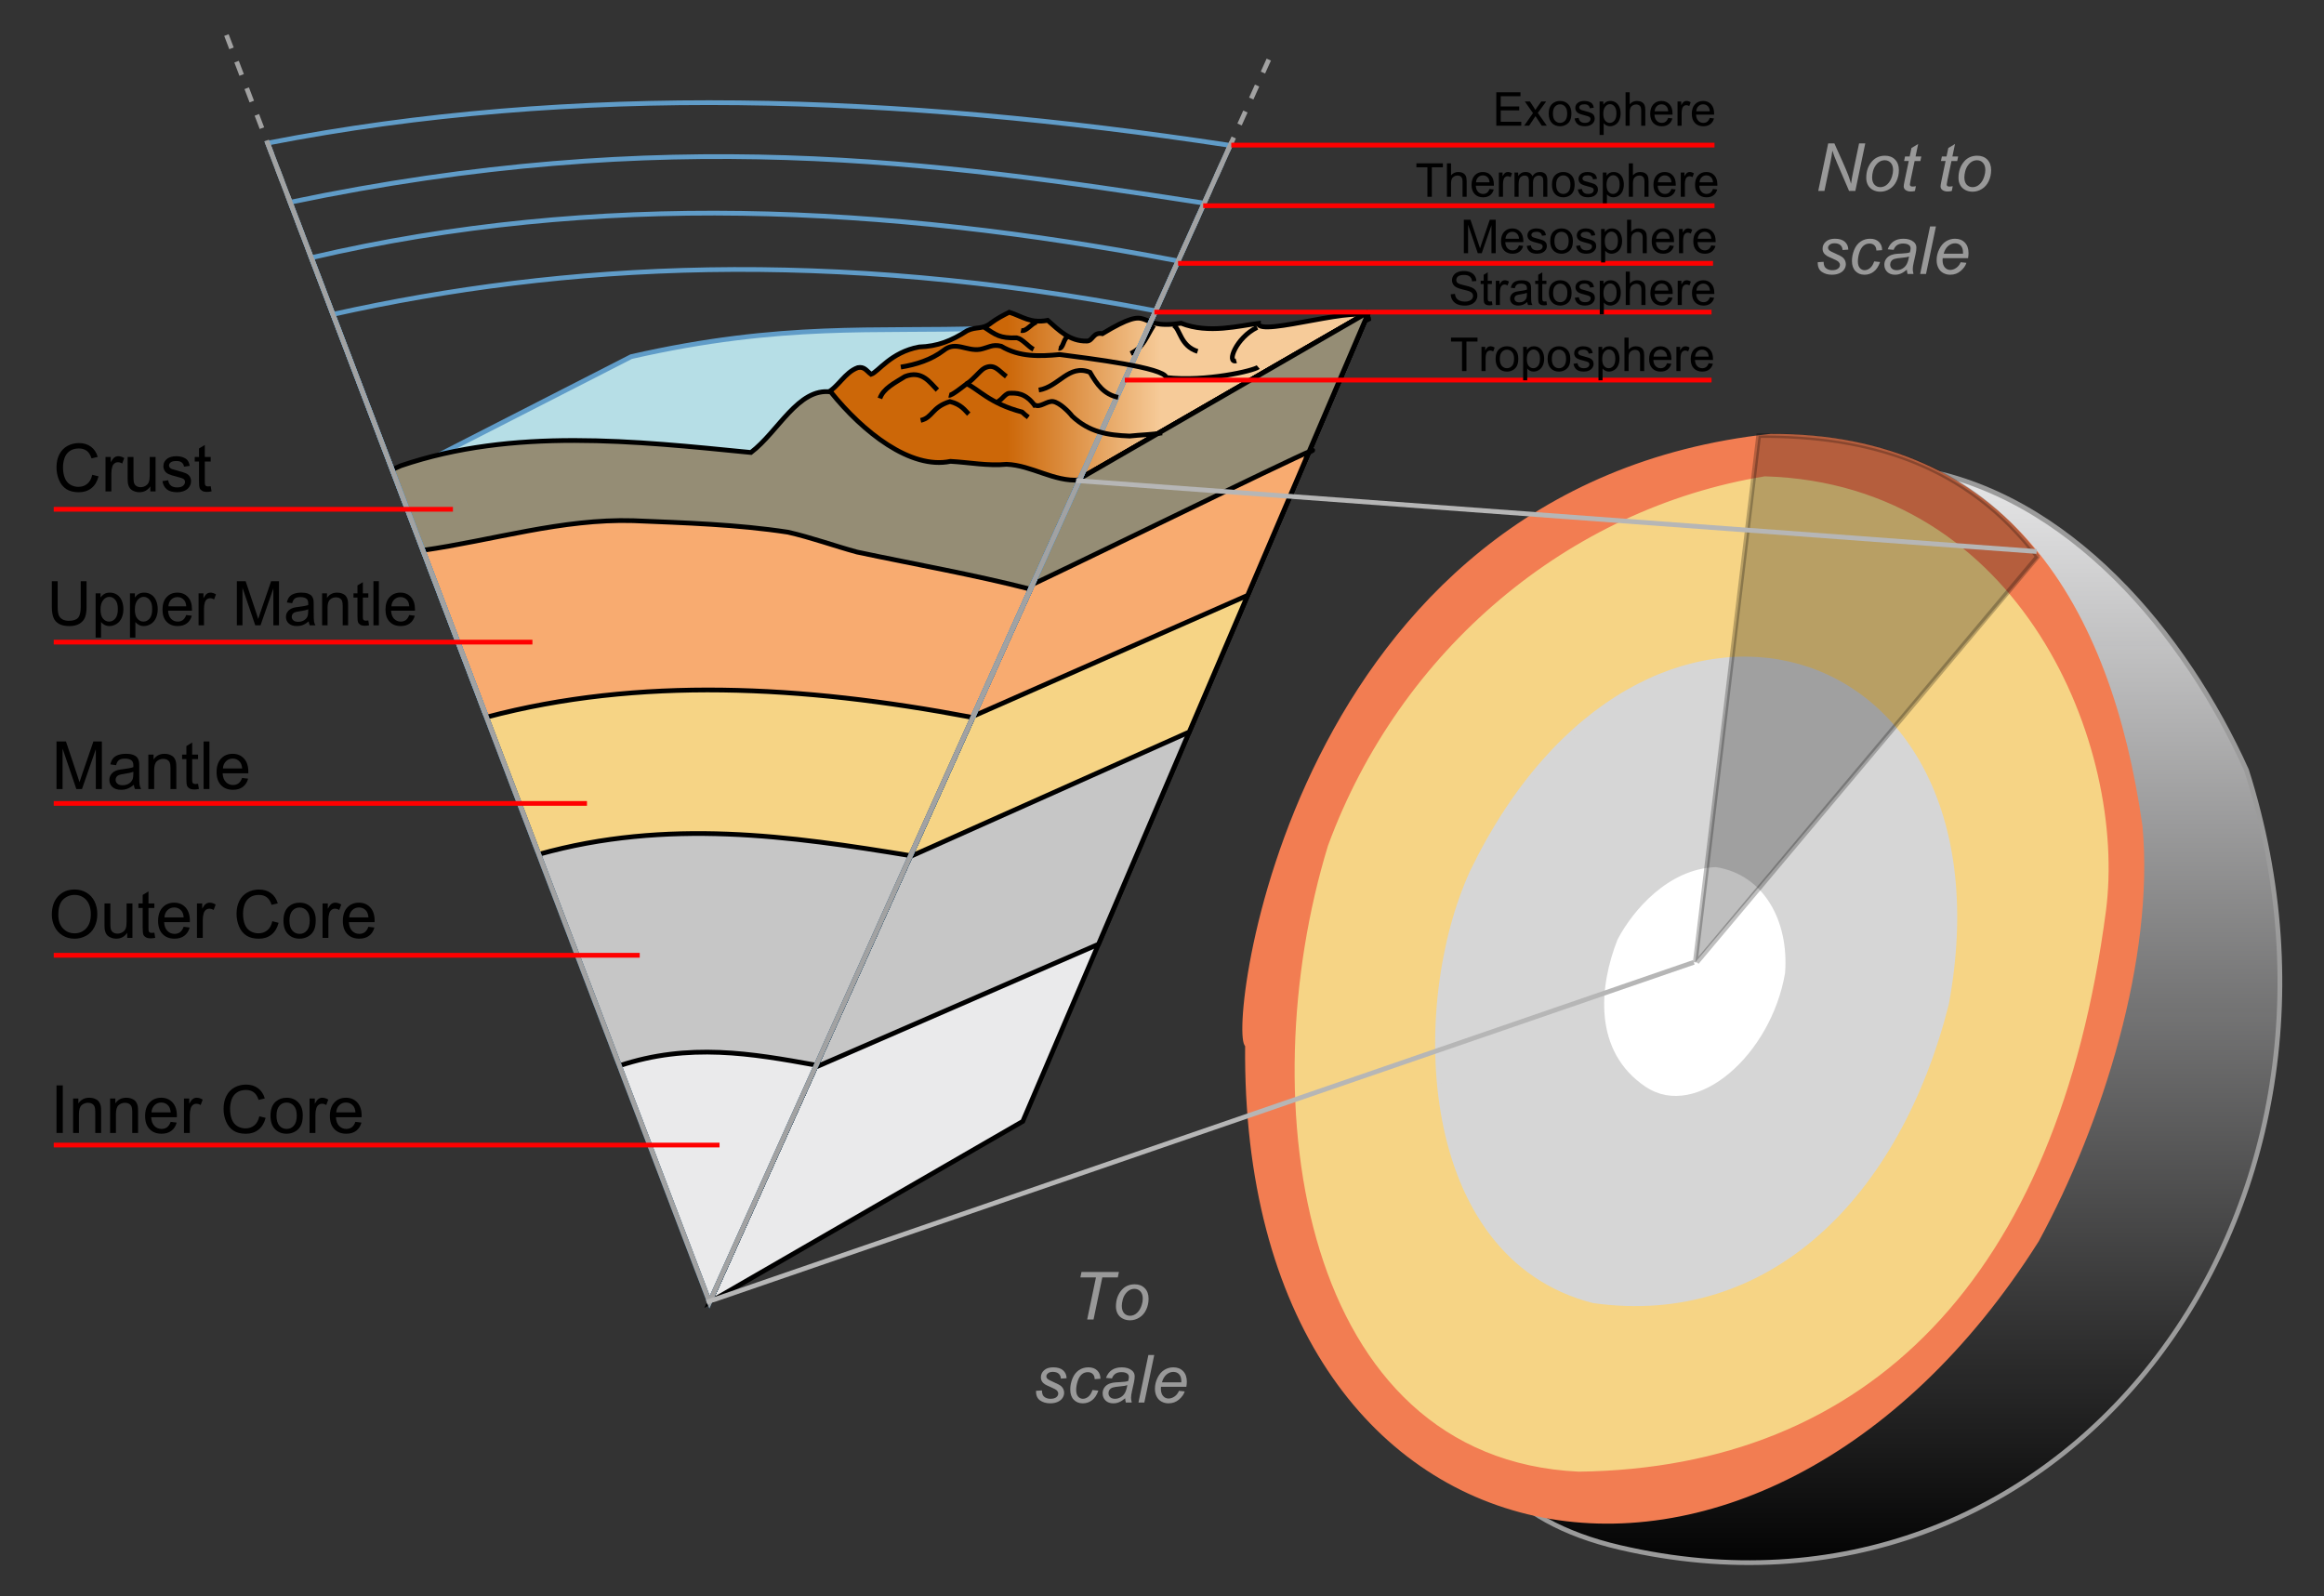 <?xml version="1.0" encoding="UTF-8" standalone="no"?>
<!-- Created with Inkscape (http://www.inkscape.org/) -->

<svg
   xmlns:dc="http://purl.org/dc/elements/1.1/"
   xmlns:cc="http://creativecommons.org/ns#"
   xmlns:rdf="http://www.w3.org/1999/02/22-rdf-syntax-ns#"
   xmlns:svg="http://www.w3.org/2000/svg"
   xmlns="http://www.w3.org/2000/svg"
   xmlns:xlink="http://www.w3.org/1999/xlink"
   xmlns:sodipodi="http://sodipodi.sourceforge.net/DTD/sodipodi-0.dtd"
   xmlns:inkscape="http://www.inkscape.org/namespaces/inkscape"
   id="svg2"
   sodipodi:version="0.32"
   inkscape:version="0.48.2 r9819"
   width="995.217"
   height="683.64"
   version="1.0"
   sodipodi:docname="Earth-crust-cutaway-english[1].svg"
   inkscape:output_extension="org.inkscape.output.svg.inkscape">
  <rect width="100%" height="100%" fill="#333333" stroke="none"/>
  <defs
     id="defs5">
    <linearGradient
       id="linearGradient6189">
      <stop
         style="stop-color:#e9e9ea;stop-opacity:1;"
         offset="0"
         id="stop6191" />
      <stop
         style="stop-color:#000000;stop-opacity:0.941;"
         offset="1"
         id="stop6193" />
    </linearGradient>
    <linearGradient
       id="linearGradient4181">
      <stop
         style="stop-color:#cc6708;stop-opacity:1;"
         offset="0"
         id="stop4183" />
      <stop
         id="stop4189"
         offset="0.421"
         style="stop-color:#cc6708;stop-opacity:1;" />
      <stop
         style="stop-color:#f6cb99;stop-opacity:1;"
         offset="0.769"
         id="stop4191" />
      <stop
         style="stop-color:#f6cb99;stop-opacity:1;"
         offset="1"
         id="stop4185" />
    </linearGradient>
    <linearGradient
       inkscape:collect="always"
       xlink:href="#linearGradient6189"
       id="linearGradient2250"
       gradientUnits="userSpaceOnUse"
       gradientTransform="matrix(2.032,0,0,2.032,-447.994,73.446)"
       x1="624.796"
       y1="61.404"
       x2="624.796"
       y2="293.816" />
    <linearGradient
       inkscape:collect="always"
       xlink:href="#linearGradient4181"
       id="linearGradient2282"
       gradientUnits="userSpaceOnUse"
       gradientTransform="matrix(2.032,0,0,2.032,351.307,15.35)"
       x1="0"
       y1="76.643"
       x2="93.391"
       y2="76.643" />
  </defs>
  <sodipodi:namedview
     inkscape:window-height="706"
     inkscape:window-width="1366"
     inkscape:pageshadow="2"
     inkscape:pageopacity="0.0"
     guidetolerance="10.0"
     gridtolerance="10.0"
     objecttolerance="10.0"
     borderopacity="1.0"
     bordercolor="#666666"
     pagecolor="#ffffff"
     id="base"
     showguides="true"
     inkscape:guide-bbox="true"
     inkscape:zoom="0.80266176"
     inkscape:cx="293.3881"
     inkscape:cy="234.28444"
     inkscape:window-x="-8"
     inkscape:window-y="-8"
     inkscape:current-layer="svg2"
     height="318px"
     width="474px"
     showgrid="false"
     inkscape:window-maximized="1" />
  <path
     style="fill:#b6dee6;fill-opacity:1;fill-rule:evenodd;stroke:#609cc8;stroke-width:2.032px;stroke-linecap:butt;stroke-linejoin:miter;stroke-opacity:1"
     d="M 172.304,202.855 L 270.308,152.734 C 335.199,137.965 374.729,142.216 422.013,140.652 L 341.462,209.12 L 172.304,202.855 z "
     id="path5162"
     sodipodi:nodetypes="ccccc" />
  <path
     sodipodi:nodetypes="ccccz"
     style="fill:#eaeaeb;fill-opacity:1;fill-rule:evenodd;stroke:#000000;stroke-width:2.032;stroke-linecap:butt;stroke-linejoin:miter;stroke-miterlimit:4;stroke-dasharray:none;stroke-dashoffset:0;stroke-opacity:1"
     d="M 586.118,133.661 L 437.985,480.247 L 303.857,557.685 C 303.857,557.685 462.63,204.856 462.63,204.856 C 462.63,204.856 555.184,151.42 586.035,133.608"
     id="path3177" />
  <path
     style="fill:url(#linearGradient2282);fill-opacity:1;fill-rule:evenodd;stroke:#000000;stroke-width:2.032px;stroke-linecap:butt;stroke-linejoin:miter;stroke-opacity:1"
     d="M 353.734,168.527 C 359.104,165.802 361.673,159.491 367.34,157.452 C 370.176,156.885 371.041,158.804 373.036,160.3 C 376.099,159.286 381.448,150.841 393.604,148.592 C 401.582,148.324 407.355,146.003 414.173,141.63 C 418.191,139.697 420.825,141.293 424.615,138.15 C 426.914,136.426 429.619,135.015 432.21,133.719 C 438.126,135.642 441.111,138.559 448.664,137.2 C 453.458,141.416 458.095,146.248 465.435,146.06 C 468.027,146.06 468.06,142.092 472.081,142.896 C 495.027,129.077 485.088,141.626 505.776,138.421 C 517.6,143.138 530.919,139.401 538.893,138.494 C 538.588,144.759 585.633,129.284 586.131,136.668 C 541.287,158.252 484.501,198.997 463.537,206.816 C 458.99,205.743 445.233,205.815 439.804,201.753 C 413.838,200.056 401.318,205.885 397.402,199.855 C 373.976,190.028 367.635,181.143 354.999,168.844"
     id="path4179"
     sodipodi:nodetypes="ccccccccccccccccc" />
  <path
     sodipodi:nodetypes="ccccz"
     style="fill:#c6c6c6;fill-opacity:1;fill-rule:evenodd;stroke:#000000;stroke-width:2.032;stroke-linecap:butt;stroke-linejoin:miter;stroke-miterlimit:4;stroke-dasharray:none;stroke-dashoffset:0;stroke-opacity:1"
     d="M 586.118,133.661 L 470.408,404.387 L 349.124,457.094 C 349.124,457.094 462.63,204.856 462.63,204.856 C 462.63,204.856 555.184,151.42 586.035,133.608"
     id="path4173" />
  <path
     id="path4175"
     d="M 586.118,133.661 L 509.256,313.495 L 389.734,366.848 C 389.734,366.848 462.63,204.856 462.63,204.856 C 462.63,204.856 555.184,151.42 586.035,133.608"
     style="fill:#f6d485;fill-opacity:1;fill-rule:evenodd;stroke:#000000;stroke-width:2.032;stroke-linecap:butt;stroke-linejoin:miter;stroke-miterlimit:4;stroke-dasharray:none;stroke-dashoffset:0;stroke-opacity:1"
     sodipodi:nodetypes="ccccz" />
  <path
     id="path4169"
     d="M 586.118,133.661 L 534.266,254.98 L 416.803,306.694 C 416.803,306.694 462.63,204.856 462.63,204.856 C 462.63,204.856 555.184,151.42 586.035,133.608"
     style="fill:#f8ab70;fill-opacity:1;fill-rule:evenodd;stroke:#000000;stroke-width:2.032;stroke-linecap:butt;stroke-linejoin:miter;stroke-miterlimit:4;stroke-dasharray:none;stroke-dashoffset:0;stroke-opacity:1"
     sodipodi:nodetypes="ccccz" />
  <path
     id="path2171"
     d="M 167.917,201.12 L 303.857,557.685 L 462.311,205.567 C 451.314,206.412 441.809,199.258 431.065,198.847 C 422.974,199.611 415.029,198.018 407.015,197.581 C 389.981,201.154 369.585,185.085 355.753,167.836 C 341.759,166.018 333.323,184.849 321.578,193.784 C 271.81,188.886 219.87,183.079 171.587,199.48 C 170.364,200.027 169.14,200.574 167.917,201.12 z "
     style="fill:#958d75;fill-opacity:1;fill-rule:evenodd;stroke:#000000;stroke-width:2.032px;stroke-linecap:butt;stroke-linejoin:miter;stroke-opacity:1"
     sodipodi:nodetypes="ccccccccc" />
  <path
     style="fill:#f8ab70;fill-opacity:1;fill-rule:evenodd;stroke:#000000;stroke-width:2.032px;stroke-linecap:butt;stroke-linejoin:miter;stroke-opacity:1"
     d="M 181.095,235.686 L 303.857,557.685 L 441.271,252.321 C 416.809,246.076 392.206,241.757 366.969,236.418 C 357.304,233.775 347.317,230.148 337.434,227.916 C 315.506,224.578 293.359,223.924 271.203,222.993 C 240.794,222.092 211.021,231.39 181.095,235.686 z "
     id="path2173"
     sodipodi:nodetypes="ccccccc" />
  <path
     id="path4167"
     d="M 586.118,133.661 L 560.331,193.994 C 576.527,184.967 481.572,231.515 442.192,250.275 C 442.192,250.275 462.63,204.856 462.63,204.856 C 462.63,204.856 555.184,151.42 586.035,133.608"
     style="fill:#958d75;fill-opacity:1;fill-rule:evenodd;stroke:#000000;stroke-width:2.032;stroke-linecap:butt;stroke-linejoin:miter;stroke-miterlimit:4;stroke-dasharray:none;stroke-dashoffset:0;stroke-opacity:1"
     sodipodi:nodetypes="ccccz" />
  <path
     id="path2181"
     d="M 96.965,15.016 L 303.857,557.685 L 544.433,23.073"
     style="fill:none;fill-rule:evenodd;stroke:#a2a2a2;stroke-width:2.032;stroke-linecap:butt;stroke-linejoin:miter;stroke-miterlimit:4;stroke-dasharray:6.096, 6.096;stroke-dashoffset:0;stroke-opacity:1"
     sodipodi:nodetypes="ccc" />
  <path
     id="path2163"
     d="M 114.604,61.282 L 303.857,557.685 L 526.706,62.467 L 525.995,62.147 C 384.326,40.678 246.169,35.599 114.604,61.282 z "
     style="fill:none;fill-rule:evenodd;stroke:#609cc8;stroke-width:2.032px;stroke-linecap:butt;stroke-linejoin:miter;stroke-opacity:1"
     sodipodi:nodetypes="ccccc" />
  <path
     style="fill:none;fill-rule:evenodd;stroke:#000000;stroke-width:2.032px;stroke-linecap:butt;stroke-linejoin:miter;stroke-opacity:1"
     d="M 494.062,139.309 C 490.866,144.199 489.748,148.806 484.216,151.392"
     id="path6161"
     sodipodi:nodetypes="cc" />
  <path
     id="path2167"
     d="M 133.314,110.36 L 303.857,557.685 L 504.55,111.702 L 503.212,111.511 C 379.164,87.904 255.679,81.783 133.314,110.36 z "
     style="fill:none;fill-rule:evenodd;stroke:#609cc8;stroke-width:2.032px;stroke-linecap:butt;stroke-linejoin:miter;stroke-opacity:1"
     sodipodi:nodetypes="ccccc" />
  <path
     style="fill:none;fill-rule:evenodd;stroke:#609cc8;stroke-width:2.032px;stroke-linecap:butt;stroke-linejoin:miter;stroke-opacity:1"
     d="M 142.564,134.62 L 303.857,557.685 L 494.283,134.517 L 494.352,133.028 C 354.533,106.304 241.995,112.544 142.564,134.62 z "
     id="path2169"
     sodipodi:nodetypes="ccccc" />
  <path
     id="path2175"
     d="M 208.336,307.138 L 303.857,557.685 L 416.118,308.218 L 415.748,307.125 C 343.458,293.469 273.486,289.855 208.336,307.138 z "
     style="fill:#f6d485;fill-opacity:1;fill-rule:evenodd;stroke:#000000;stroke-width:2.032px;stroke-linecap:butt;stroke-linejoin:miter;stroke-opacity:1"
     sodipodi:nodetypes="ccccc" />
  <path
     style="fill:#c6c6c6;fill-opacity:1;fill-rule:evenodd;stroke:#000000;stroke-width:2.032px;stroke-linecap:butt;stroke-linejoin:miter;stroke-opacity:1"
     d="M 230.73,365.876 L 303.857,557.685 L 389.887,366.508 L 390.561,366.558 C 338.153,357.925 285.62,350.511 230.73,365.876 z "
     id="path2177"
     sodipodi:nodetypes="ccccc" />
  <path
     id="path2179"
     d="M 265.252,456.426 L 303.857,557.685 L 349.424,456.426 L 349.108,456.109 C 321.996,451.175 294.839,446.509 265.252,456.426 z "
     style="fill:#eaeaeb;fill-opacity:1;fill-rule:evenodd;stroke:#000000;stroke-width:2.032px;stroke-linecap:butt;stroke-linejoin:miter;stroke-opacity:1"
     sodipodi:nodetypes="ccccc" />
  <path
     style="fill:none;fill-rule:evenodd;stroke:#609cc8;stroke-width:2.032px;stroke-linecap:butt;stroke-linejoin:miter;stroke-opacity:1"
     d="M 124.264,86.62 L 303.857,557.685 L 515.444,87.492 L 514.604,86.829 C 400.405,69.139 284.725,53.091 124.264,86.62 z "
     id="path2165"
     sodipodi:nodetypes="ccccc" />
  <path
     style="fill:none;fill-rule:evenodd;stroke:#a2a2a2;stroke-width:2.032px;stroke-linecap:butt;stroke-linejoin:miter;stroke-opacity:1"
     d="M 114.182,60.177 L 303.857,557.685 L 527.44,60.835"
     id="path2161"
     sodipodi:nodetypes="ccc" />
  <path
     style="fill:none;fill-rule:evenodd;stroke:#000000;stroke-width:2.032px;stroke-linecap:butt;stroke-linejoin:miter;stroke-opacity:1"
     d="M 376.815,170.635 C 378.23,166.365 383.2,163.971 387.555,161.237 C 394.87,158.403 398.257,163.903 401.428,167.055"
     id="path6135"
     sodipodi:nodetypes="ccc" />
  <path
     style="fill:none;fill-rule:evenodd;stroke:#000000;stroke-width:2.032px;stroke-linecap:butt;stroke-linejoin:miter;stroke-opacity:1"
     d="M 394.267,180.032 C 399.478,178.84 398.968,174.391 406.798,171.977 C 411.586,173.174 413.221,175.715 414.853,177.347"
     id="path6137"
     sodipodi:nodetypes="ccc" />
  <path
     style="fill:none;fill-rule:evenodd;stroke:#000000;stroke-width:2.032px;stroke-linecap:butt;stroke-linejoin:miter;stroke-opacity:1"
     d="M 406.35,169.292 C 407.457,169.569 412.403,165.536 413.958,164.37 C 418.786,166.492 423.79,172.832 437.676,176.452 C 438.517,177.293 439.619,178.134 440.361,178.69"
     id="path6139"
     sodipodi:nodetypes="cccc" />
  <path
     style="fill:none;fill-rule:evenodd;stroke:#000000;stroke-width:2.032px;stroke-linecap:butt;stroke-linejoin:miter;stroke-opacity:1"
     d="M 426.488,171.53 C 428.045,173.087 430.103,168.409 432.306,168.397 C 434.786,168.384 439.147,167.824 443.493,174.215"
     id="path6141"
     sodipodi:nodetypes="css" />
  <path
     style="fill:none;fill-rule:evenodd;stroke:#000000;stroke-width:2.032px;stroke-linecap:butt;stroke-linejoin:miter;stroke-opacity:1"
     d="M 443.046,173.32 C 445.223,174.953 448.432,171.443 451.101,171.977 C 453.817,172.52 457.637,176.217 459.156,178.242 C 466.541,185.112 474.261,186.368 483.769,186.745 C 488.376,186.22 493.073,186.206 497.642,185.402"
     id="path6143"
     sodipodi:nodetypes="csccc" />
  <path
     style="fill:none;fill-rule:evenodd;stroke:#000000;stroke-width:2.032px;stroke-linecap:butt;stroke-linejoin:miter;stroke-opacity:1"
     d="M 413.51,164.37 C 415.289,164.37 419.664,158.608 421.565,157.657 C 425.765,155.557 427.515,158.651 430.963,161.237"
     id="path6145"
     sodipodi:nodetypes="csc" />
  <path
     style="fill:none;fill-rule:evenodd;stroke:#000000;stroke-width:2.032px;stroke-linecap:butt;stroke-linejoin:miter;stroke-opacity:1"
     d="M 385.765,157.209 C 392.275,156.145 398.817,154.095 404.113,150.049 C 409.279,145.875 413.852,150.549 419.775,149.602 C 423.258,148.905 424.888,147.3 428.726,148.259 C 436.548,152.944 445.169,152.649 453.786,151.839 C 466.937,153.546 498.733,157.479 499.432,161.685 C 516.293,163.619 537.013,158.751 538.812,157.209"
     id="path6147"
     sodipodi:nodetypes="ccccccc" />
  <path
     style="fill:none;fill-rule:evenodd;stroke:#000000;stroke-width:2.032px;stroke-linecap:butt;stroke-linejoin:miter;stroke-opacity:1"
     d="M 421.565,140.204 C 426.402,143.338 428.004,144.945 435.438,144.679 C 437.888,145.169 440.41,148.508 442.598,149.602"
     id="path6149"
     sodipodi:nodetypes="ccc" />
  <path
     style="fill:none;fill-rule:evenodd;stroke:#000000;stroke-width:2.032px;stroke-linecap:butt;stroke-linejoin:miter;stroke-opacity:1"
     d="M 437.228,141.547 C 439.715,142.044 441.481,138.582 443.941,137.967"
     id="path6151" />
  <path
     style="fill:none;fill-rule:evenodd;stroke:#000000;stroke-width:2.032px;stroke-linecap:butt;stroke-linejoin:miter;stroke-opacity:1"
     d="M 453.338,149.154 C 455.417,149.57 455.309,144.746 457.366,144.232"
     id="path6153" />
  <path
     style="fill:none;fill-rule:evenodd;stroke:#000000;stroke-width:2.032px;stroke-linecap:butt;stroke-linejoin:miter;stroke-opacity:1"
     d="M 444.836,167.055 C 453.483,165.651 457.648,155.802 466.764,159.447 C 469.79,164.644 472.651,168.87 478.846,170.187"
     id="path6155"
     sodipodi:nodetypes="ccc" />
  <path
     style="fill:none;fill-rule:evenodd;stroke:#000000;stroke-width:2.032px;stroke-linecap:butt;stroke-linejoin:miter;stroke-opacity:1"
     d="M 502.564,139.309 C 505.495,140.951 505.318,148.089 512.857,150.497"
     id="path6157"
     sodipodi:nodetypes="cc" />
  <path
     style="fill:none;fill-rule:evenodd;stroke:#000000;stroke-width:2.032px;stroke-linecap:butt;stroke-linejoin:miter;stroke-opacity:1"
     d="M 538.365,140.204 C 529.32,144.587 525.092,155.741 529.415,154.524"
     id="path6159"
     sodipodi:nodetypes="cc" />
  <path
     style="fill:url(#linearGradient2250);fill-opacity:1;fill-rule:evenodd;stroke:#9b9b9b;stroke-width:2.032px;stroke-linecap:butt;stroke-linejoin:miter;stroke-opacity:1"
     d="M 693.706,662.742 C 882.426,706.621 1022.645,520.75 962.044,329.851 C 935.843,271.638 885.935,211.221 820.28,200.746 C 766.5,303.058 498.2,617.285 693.706,662.742 z "
     id="path6187"
     sodipodi:nodetypes="cccs" />
  <path
     style="fill:#f27d52;fill-opacity:1;fill-rule:evenodd;stroke:#f27d52;stroke-width:2.032px;stroke-linecap:butt;stroke-linejoin:miter;stroke-opacity:1"
     d="M 758.259,186.823 C 551.742,209.05 526.427,444.404 534.223,447.566 C 532.007,682.101 752.677,720.347 872.176,531.105 C 899.576,480.724 921.628,410.034 916.477,353.901 C 903.067,259.46 858.952,186.523 758.259,186.823 z "
     id="path6177"
     sodipodi:nodetypes="ccccc" />
  <path
     style="fill:#f6d485;fill-opacity:1;fill-rule:evenodd;stroke:#f6d485;stroke-width:2.032px;stroke-linecap:butt;stroke-linejoin:miter;stroke-opacity:1"
     d="M 569.639,362.536 C 535.957,472.74 558.5,623.756 676.145,629.251 C 799.149,627.619 880.041,547.313 900.794,390.282 C 910.065,320.132 864.819,208.26 755.802,205.014 C 672.179,218.7 600.307,279.072 569.639,362.536 z "
     id="path6173"
     sodipodi:nodetypes="ccscc" />
  <path
     style="fill:#d6d6d6;fill-opacity:1;fill-rule:evenodd;stroke:#d6d6d6;stroke-width:2.032px;stroke-linecap:butt;stroke-linejoin:miter;stroke-opacity:1"
     d="M 630.419,373.52 C 604.303,430.682 607.558,537.876 682.314,557.052 C 757.391,567.688 812.903,511.675 833.571,429.845 C 862.916,270.254 703.174,223.068 630.419,373.52 z "
     id="path6170"
     sodipodi:nodetypes="cccc" />
  <path
     style="fill:#ffffff;fill-opacity:1;fill-rule:evenodd;stroke:#ffffff;stroke-width:2.032px;stroke-linecap:butt;stroke-linejoin:miter;stroke-opacity:1"
     d="M 734.769,372.382 C 715.064,373.047 700.089,390.458 693.598,402.812 C 685.763,422.804 683.298,449.783 705.233,464.568 C 726.088,478.625 757.396,451.299 763.409,416.685 C 765.123,394.863 754.599,375.494 734.769,372.382 z "
     id="path6166"
     sodipodi:nodetypes="ccscc" />
  <path
     style="opacity:0.25;fill:#000000;fill-rule:evenodd;stroke:#000000;stroke-width:2.032px;stroke-linecap:butt;stroke-linejoin:miter;stroke-opacity:1"
     d="M 872.809,238.085 L 726.615,412.125 M 725.983,412.125 L 753.119,186.529 C 800.278,186.167 842.501,198.637 872.809,238.718"
     id="path6197"
     sodipodi:nodetypes="ccccc" />
  <path
     style="fill:none;fill-rule:evenodd;stroke:#b6b6b6;stroke-width:2.032px;stroke-linecap:butt;stroke-linejoin:miter;stroke-opacity:1"
     d="M 302.592,557.685 L 725.35,412.125"
     id="path7214" />
  <path
     style="fill:none;fill-rule:evenodd;stroke:#b6b6b6;stroke-width:2.032px;stroke-linecap:butt;stroke-linejoin:miter;stroke-opacity:1"
     d="M 460.809,205.809 L 872.176,236.186"
     id="path7218"
     sodipodi:nodetypes="cc" />
  <g
     style="font-size:28.447px;font-style:normal;font-weight:normal;fill:#000000;fill-opacity:1;stroke:none;font-family:Arial"
     id="text7220">
    <path
       d="m 39.505,203.323 2.695,0.681 c -0.565,2.213 -1.581,3.901 -3.049,5.063 -1.468,1.162 -3.262,1.743 -5.382,1.743 -2.195,0 -3.98,-0.447 -5.355,-1.34 -1.375,-0.894 -2.422,-2.188 -3.139,-3.882 -0.718,-1.695 -1.076,-3.514 -1.076,-5.459 -2e-6,-2.121 0.405,-3.97 1.215,-5.549 0.81,-1.579 1.963,-2.778 3.459,-3.598 1.495,-0.82 3.141,-1.229 4.938,-1.229 2.037,2e-5 3.75,0.519 5.139,1.556 1.389,1.037 2.357,2.496 2.903,4.375 l -2.653,0.625 c -0.472,-1.482 -1.158,-2.56 -2.056,-3.236 -0.898,-0.676 -2.028,-1.014 -3.389,-1.014 -1.565,2e-5 -2.873,0.375 -3.924,1.125 -1.051,0.75 -1.79,1.757 -2.215,3.021 -0.426,1.264 -0.639,2.567 -0.639,3.91 -4e-6,1.732 0.252,3.243 0.757,4.535 0.505,1.292 1.289,2.257 2.354,2.896 1.065,0.639 2.218,0.958 3.459,0.958 1.509,0 2.787,-0.435 3.834,-1.306 1.046,-0.87 1.755,-2.162 2.125,-3.875 z"
       style=""
       id="path3292" />
    <path
       d="m 45.186,210.463 0,-14.751 2.25,0 0,2.236 c 0.574,-1.046 1.104,-1.736 1.59,-2.07 0.486,-0.333 1.021,-0.5 1.604,-0.5 0.843,2e-5 1.699,0.269 2.57,0.806 l -0.861,2.32 c -0.611,-0.361 -1.222,-0.542 -1.833,-0.542 -0.546,1e-5 -1.037,0.164 -1.472,0.493 -0.435,0.329 -0.745,0.785 -0.931,1.368 -0.278,0.889 -0.417,1.861 -0.417,2.917 l 0,7.723 z"
       style=""
       id="path3294" />
    <path
       d="m 64.382,210.463 0,-2.167 c -1.148,1.667 -2.709,2.5 -4.681,2.5 -0.87,0 -1.683,-0.167 -2.438,-0.5 -0.755,-0.333 -1.315,-0.752 -1.681,-1.257 -0.366,-0.505 -0.623,-1.123 -0.771,-1.854 -0.102,-0.491 -0.153,-1.269 -0.153,-2.334 l 0,-9.14 2.5,0 0,8.181 c -4e-6,1.306 0.051,2.185 0.153,2.639 0.157,0.657 0.491,1.174 1,1.549 0.509,0.375 1.139,0.563 1.889,0.563 0.75,1e-5 1.454,-0.192 2.111,-0.576 0.657,-0.384 1.123,-0.907 1.396,-1.57 0.273,-0.662 0.41,-1.623 0.41,-2.882 l 0,-7.903 2.5,0 0,14.751 z"
       style=""
       id="path3296" />
    <path
       d="m 69.549,206.06 2.472,-0.389 c 0.139,0.991 0.526,1.75 1.16,2.278 0.634,0.528 1.521,0.792 2.66,0.792 1.148,1e-5 2,-0.234 2.556,-0.701 0.556,-0.468 0.833,-1.016 0.833,-1.646 -1e-5,-0.565 -0.245,-1.009 -0.736,-1.333 -0.343,-0.222 -1.195,-0.505 -2.556,-0.847 -1.834,-0.463 -3.104,-0.863 -3.813,-1.201 -0.708,-0.338 -1.245,-0.806 -1.611,-1.403 -0.366,-0.597 -0.549,-1.257 -0.549,-1.979 -10e-7,-0.657 0.15,-1.266 0.451,-1.827 0.301,-0.56 0.711,-1.026 1.229,-1.396 0.389,-0.287 0.919,-0.53 1.59,-0.729 0.671,-0.199 1.391,-0.299 2.16,-0.299 1.158,2e-5 2.174,0.167 3.049,0.5 0.875,0.333 1.521,0.785 1.938,1.354 0.417,0.57 0.704,1.331 0.861,2.285 l -2.445,0.333 c -0.111,-0.759 -0.433,-1.352 -0.965,-1.778 -0.532,-0.426 -1.285,-0.639 -2.257,-0.639 -1.148,2e-5 -1.968,0.19 -2.459,0.57 -0.491,0.38 -0.736,0.824 -0.736,1.333 -3e-6,0.324 0.102,0.616 0.306,0.875 0.204,0.269 0.523,0.491 0.958,0.667 0.25,0.093 0.986,0.306 2.209,0.639 1.769,0.472 3.003,0.859 3.702,1.16 0.699,0.301 1.248,0.739 1.646,1.313 0.398,0.574 0.597,1.287 0.597,2.139 -1.4e-5,0.833 -0.243,1.618 -0.729,2.354 -0.486,0.736 -1.188,1.306 -2.104,1.708 -0.917,0.403 -1.954,0.604 -3.111,0.604 -1.917,0 -3.378,-0.398 -4.382,-1.195 -1.005,-0.796 -1.646,-1.977 -1.924,-3.542 z"
       style=""
       id="path3298" />
    <path
       d="m 90.231,208.227 0.361,2.209 c -0.704,0.148 -1.333,0.222 -1.889,0.222 -0.907,0 -1.611,-0.144 -2.111,-0.431 -0.5,-0.287 -0.852,-0.664 -1.056,-1.132 -0.204,-0.468 -0.306,-1.452 -0.306,-2.952 l 0,-8.487 -1.833,0 0,-1.945 1.833,0 0,-3.653 2.486,-1.5 0,5.153 2.514,0 0,1.945 -2.514,0 0,8.626 c -5e-6,0.713 0.044,1.171 0.132,1.375 0.088,0.204 0.231,0.366 0.431,0.486 0.199,0.12 0.484,0.181 0.854,0.181 0.278,0 0.644,-0.032 1.097,-0.097 z"
       style=""
       id="path3300" />
  </g>
  <g
     style="font-size:26.415px;font-style:normal;font-weight:normal;fill:#000000;fill-opacity:1;stroke:none;font-family:Arial"
     id="text7224">
    <path
       d="m 34.567,248.9 2.502,0 0,10.925 c -1.6e-5,1.9 -0.215,3.409 -0.645,4.527 -0.43,1.118 -1.206,2.027 -2.328,2.728 -1.122,0.701 -2.595,1.051 -4.418,1.051 -1.771,-10e-6 -3.22,-0.305 -4.347,-0.916 -1.126,-0.611 -1.93,-1.494 -2.412,-2.651 -0.482,-1.157 -0.722,-2.737 -0.722,-4.74 l 0,-10.925 2.502,0 0,10.912 c -5e-6,1.642 0.153,2.853 0.458,3.631 0.305,0.778 0.83,1.378 1.574,1.799 0.744,0.421 1.653,0.632 2.728,0.632 1.84,0 3.151,-0.417 3.934,-1.251 0.782,-0.834 1.174,-2.438 1.174,-4.811 z"
       style=""
       id="path3269" />
    <path
       d="m 40.951,273.058 0,-18.947 2.115,0 0,1.78 c 0.499,-0.696 1.062,-1.219 1.69,-1.567 0.628,-0.348 1.389,-0.522 2.283,-0.522 1.169,1e-5 2.201,0.301 3.096,0.903 0.894,0.602 1.569,1.451 2.025,2.547 0.456,1.096 0.684,2.298 0.684,3.605 -1.4e-5,1.402 -0.252,2.663 -0.755,3.786 -0.503,1.122 -1.234,1.982 -2.193,2.58 -0.959,0.598 -1.967,0.896 -3.025,0.896 -0.774,0 -1.468,-0.163 -2.083,-0.49 -0.615,-0.327 -1.12,-0.739 -1.516,-1.238 l 0,6.668 z m 2.102,-12.021 c -4e-6,1.763 0.357,3.065 1.071,3.908 0.714,0.843 1.578,1.264 2.592,1.264 1.032,0 1.915,-0.436 2.651,-1.309 0.735,-0.873 1.103,-2.225 1.103,-4.056 -1.2e-5,-1.746 -0.359,-3.053 -1.077,-3.921 -0.718,-0.868 -1.576,-1.303 -2.573,-1.303 -0.989,1e-5 -1.864,0.462 -2.625,1.387 -0.761,0.924 -1.141,2.268 -1.141,4.031 z"
       style=""
       id="path3271" />
    <path
       d="m 55.655,273.058 0,-18.947 2.115,0 0,1.78 c 0.499,-0.696 1.062,-1.219 1.69,-1.567 0.628,-0.348 1.389,-0.522 2.283,-0.522 1.169,1e-5 2.201,0.301 3.096,0.903 0.894,0.602 1.569,1.451 2.025,2.547 0.456,1.096 0.684,2.298 0.684,3.605 -1.3e-5,1.402 -0.252,2.663 -0.755,3.786 -0.503,1.122 -1.234,1.982 -2.193,2.58 -0.959,0.598 -1.967,0.896 -3.025,0.896 -0.774,0 -1.468,-0.163 -2.083,-0.49 -0.615,-0.327 -1.12,-0.739 -1.516,-1.238 l 0,6.668 z m 2.102,-12.021 c -4e-6,1.763 0.357,3.065 1.071,3.908 0.714,0.843 1.578,1.264 2.592,1.264 1.032,0 1.915,-0.436 2.651,-1.309 0.735,-0.873 1.103,-2.225 1.103,-4.056 -1.1e-5,-1.746 -0.359,-3.053 -1.077,-3.921 -0.718,-0.868 -1.576,-1.303 -2.573,-1.303 -0.989,1e-5 -1.864,0.462 -2.625,1.387 -0.761,0.924 -1.141,2.268 -1.141,4.031 z"
       style=""
       id="path3273" />
    <path
       d="m 79.735,263.398 2.399,0.297 c -0.378,1.402 -1.079,2.489 -2.102,3.263 -1.023,0.774 -2.33,1.161 -3.921,1.161 -2.003,0 -3.592,-0.617 -4.766,-1.851 -1.174,-1.234 -1.761,-2.964 -1.761,-5.191 0,-2.304 0.593,-4.093 1.78,-5.366 1.187,-1.273 2.726,-1.909 4.617,-1.909 1.832,1e-5 3.328,0.623 4.488,1.87 1.161,1.247 1.741,3.001 1.741,5.262 -1.4e-5,0.138 -0.004,0.344 -0.013,0.619 l -10.215,0 c 0.086,1.505 0.512,2.657 1.277,3.457 0.765,0.8 1.72,1.2 2.863,1.2 0.851,0 1.578,-0.224 2.18,-0.671 0.602,-0.447 1.079,-1.161 1.432,-2.141 z m -7.623,-3.753 7.648,0 c -0.103,-1.152 -0.396,-2.016 -0.877,-2.592 -0.739,-0.894 -1.698,-1.341 -2.876,-1.341 -1.066,1e-5 -1.963,0.357 -2.689,1.071 -0.727,0.714 -1.129,1.668 -1.206,2.863 z"
       style=""
       id="path3275" />
    <path
       d="m 85.036,267.809 0,-13.698 2.089,0 0,2.077 c 0.533,-0.972 1.025,-1.612 1.477,-1.922 0.451,-0.31 0.948,-0.464 1.49,-0.464 0.782,1e-5 1.578,0.249 2.386,0.748 l -0.8,2.154 c -0.568,-0.335 -1.135,-0.503 -1.703,-0.503 -0.507,1e-5 -0.963,0.153 -1.367,0.458 -0.404,0.305 -0.692,0.729 -0.864,1.27 -0.258,0.825 -0.387,1.728 -0.387,2.709 l 0,7.171 z"
       style=""
       id="path3277" />
    <path
       d="m 101.43,267.809 0,-18.908 3.766,0 4.476,13.388 c 0.413,1.247 0.714,2.18 0.903,2.799 0.215,-0.688 0.55,-1.698 1.006,-3.031 l 4.527,-13.156 3.366,0 0,18.908 -2.412,0 0,-15.826 -5.495,15.826 -2.257,0 -5.469,-16.097 0,16.097 z"
       style=""
       id="path3279" />
    <path
       d="m 132.179,266.119 c -0.86,0.731 -1.688,1.247 -2.483,1.548 -0.795,0.301 -1.649,0.451 -2.56,0.451 -1.505,0 -2.661,-0.368 -3.47,-1.103 -0.808,-0.735 -1.212,-1.675 -1.212,-2.818 0,-0.671 0.153,-1.283 0.458,-1.838 0.305,-0.555 0.705,-1 1.2,-1.335 0.494,-0.335 1.051,-0.589 1.67,-0.761 0.456,-0.12 1.144,-0.236 2.064,-0.348 1.874,-0.224 3.255,-0.49 4.14,-0.8 0.009,-0.318 0.013,-0.52 0.013,-0.606 -1e-5,-0.946 -0.219,-1.612 -0.658,-1.999 -0.593,-0.525 -1.475,-0.787 -2.644,-0.787 -1.092,2e-5 -1.898,0.191 -2.418,0.574 -0.52,0.383 -0.905,1.06 -1.154,2.031 l -2.27,-0.31 c 0.206,-0.972 0.546,-1.756 1.019,-2.354 0.473,-0.598 1.157,-1.058 2.051,-1.38 0.894,-0.322 1.93,-0.484 3.108,-0.484 1.169,1e-5 2.12,0.138 2.85,0.413 0.731,0.275 1.268,0.621 1.612,1.038 0.344,0.417 0.585,0.944 0.722,1.58 0.077,0.396 0.116,1.109 0.116,2.141 l 0,3.096 c -2e-5,2.158 0.049,3.523 0.148,4.095 0.099,0.572 0.294,1.12 0.587,1.645 l -2.425,0 c -0.241,-0.482 -0.396,-1.045 -0.464,-1.69 z m -0.193,-5.185 c -0.843,0.344 -2.107,0.636 -3.792,0.877 -0.954,0.138 -1.629,0.292 -2.025,0.464 -0.396,0.172 -0.701,0.423 -0.916,0.755 -0.215,0.331 -0.322,0.699 -0.322,1.103 0,0.619 0.234,1.135 0.703,1.548 0.469,0.413 1.154,0.619 2.057,0.619 0.894,0 1.69,-0.196 2.386,-0.587 0.696,-0.391 1.208,-0.927 1.535,-1.606 0.249,-0.525 0.374,-1.298 0.374,-2.322 z"
       style=""
       id="path3281" />
    <path
       d="m 137.944,267.809 0,-13.698 2.089,0 0,1.948 c 1.006,-1.505 2.459,-2.257 4.36,-2.257 0.825,1e-5 1.584,0.148 2.276,0.445 0.692,0.297 1.21,0.686 1.554,1.167 0.344,0.482 0.585,1.053 0.722,1.715 0.086,0.43 0.129,1.182 0.129,2.257 l 0,8.422 -2.322,0 0,-8.332 c -1e-5,-0.946 -0.09,-1.653 -0.271,-2.122 -0.181,-0.469 -0.501,-0.843 -0.961,-1.122 -0.46,-0.279 -1,-0.419 -1.619,-0.419 -0.989,1e-5 -1.842,0.314 -2.56,0.942 -0.718,0.628 -1.077,1.819 -1.077,3.573 l 0,7.481 z"
       style=""
       id="path3283" />
    <path
       d="m 157.717,265.732 0.335,2.051 c -0.654,0.138 -1.238,0.206 -1.754,0.206 -0.843,0 -1.496,-0.133 -1.96,-0.4 -0.464,-0.267 -0.791,-0.617 -0.98,-1.051 -0.189,-0.434 -0.284,-1.348 -0.284,-2.741 l 0,-7.881 -1.703,0 0,-1.806 1.703,0 0,-3.392 2.309,-1.393 0,4.785 2.335,0 0,1.806 -2.335,0 0,8.01 c -1e-5,0.662 0.041,1.088 0.123,1.277 0.082,0.189 0.215,0.34 0.4,0.451 0.185,0.112 0.449,0.168 0.793,0.168 0.258,0 0.598,-0.03 1.019,-0.09 z"
       style=""
       id="path3285" />
    <path
       d="m 159.922,267.809 0,-18.908 2.322,0 0,18.908 z"
       style=""
       id="path3287" />
    <path
       d="m 175.232,263.398 2.399,0.297 c -0.378,1.402 -1.079,2.489 -2.102,3.263 -1.023,0.774 -2.33,1.161 -3.921,1.161 -2.003,0 -3.592,-0.617 -4.766,-1.851 -1.174,-1.234 -1.761,-2.964 -1.761,-5.191 0,-2.304 0.593,-4.093 1.78,-5.366 1.187,-1.273 2.726,-1.909 4.617,-1.909 1.832,1e-5 3.328,0.623 4.489,1.87 1.161,1.247 1.741,3.001 1.741,5.262 -1e-5,0.138 -0.004,0.344 -0.013,0.619 l -10.215,0 c 0.086,1.505 0.512,2.657 1.277,3.457 0.765,0.8 1.72,1.2 2.863,1.2 0.851,0 1.578,-0.224 2.18,-0.671 0.602,-0.447 1.079,-1.161 1.432,-2.141 z m -7.623,-3.753 7.649,0 c -0.103,-1.152 -0.396,-2.016 -0.877,-2.592 -0.74,-0.894 -1.698,-1.341 -2.876,-1.341 -1.066,1e-5 -1.963,0.357 -2.689,1.071 -0.727,0.714 -1.129,1.668 -1.206,2.863 z"
       style=""
       id="path3289" />
  </g>
  <g
     style="font-size:28.447px;font-style:normal;font-weight:normal;fill:#000000;fill-opacity:1;stroke:none;font-family:Arial"
     id="text7228">
    <path
       d="m 24.198,337.912 0,-20.363 4.056,0 4.82,14.418 c 0.444,1.343 0.769,2.347 0.972,3.014 0.231,-0.741 0.593,-1.829 1.083,-3.264 l 4.875,-14.168 3.625,0 0,20.363 -2.597,0 0,-17.043 -5.917,17.043 -2.431,0 -5.889,-17.335 0,17.335 z"
       style=""
       id="path3256" />
    <path
       d="m 57.312,336.092 c -0.926,0.787 -1.817,1.343 -2.674,1.667 -0.857,0.324 -1.776,0.486 -2.757,0.486 -1.621,0 -2.866,-0.396 -3.736,-1.188 -0.87,-0.792 -1.306,-1.803 -1.306,-3.035 -10e-7,-0.722 0.164,-1.382 0.493,-1.979 0.329,-0.597 0.759,-1.076 1.292,-1.438 0.532,-0.361 1.132,-0.634 1.799,-0.82 0.491,-0.13 1.232,-0.255 2.222,-0.375 2.019,-0.241 3.505,-0.528 4.459,-0.861 0.009,-0.343 0.014,-0.56 0.014,-0.653 -1.1e-5,-1.019 -0.236,-1.736 -0.708,-2.153 -0.639,-0.565 -1.588,-0.847 -2.847,-0.847 -1.176,1e-5 -2.044,0.206 -2.604,0.618 -0.56,0.412 -0.975,1.141 -1.243,2.188 l -2.445,-0.333 c 0.222,-1.046 0.588,-1.891 1.097,-2.535 0.509,-0.644 1.245,-1.139 2.209,-1.486 0.963,-0.347 2.079,-0.521 3.348,-0.521 1.259,1e-5 2.283,0.148 3.07,0.444 0.787,0.296 1.366,0.669 1.736,1.118 0.37,0.449 0.63,1.016 0.778,1.702 0.083,0.426 0.125,1.195 0.125,2.306 l 0,3.334 c -1.4e-5,2.324 0.053,3.794 0.16,4.41 0.106,0.616 0.317,1.206 0.632,1.771 l -2.611,0 c -0.259,-0.519 -0.426,-1.125 -0.5,-1.82 z m -0.208,-5.584 c -0.907,0.37 -2.269,0.685 -4.084,0.945 -1.028,0.148 -1.755,0.315 -2.181,0.5 -0.426,0.185 -0.755,0.456 -0.986,0.813 -0.232,0.357 -0.347,0.752 -0.347,1.188 -3e-6,0.667 0.252,1.222 0.757,1.667 0.505,0.444 1.243,0.667 2.215,0.667 0.963,0 1.82,-0.211 2.57,-0.632 0.75,-0.421 1.301,-0.998 1.653,-1.729 0.269,-0.565 0.403,-1.398 0.403,-2.5 z"
       style=""
       id="path3258" />
    <path
       d="m 63.521,337.912 0,-14.751 2.25,0 0,2.097 c 1.083,-1.621 2.648,-2.431 4.695,-2.431 0.889,1e-5 1.706,0.16 2.452,0.479 0.745,0.319 1.303,0.739 1.674,1.257 0.37,0.519 0.63,1.134 0.778,1.847 0.093,0.463 0.139,1.273 0.139,2.431 l 0,9.07 -2.5,0 0,-8.973 c -1.1e-5,-1.019 -0.097,-1.78 -0.292,-2.285 -0.194,-0.505 -0.539,-0.907 -1.035,-1.208 -0.495,-0.301 -1.076,-0.451 -1.743,-0.451 -1.065,10e-6 -1.984,0.338 -2.757,1.014 -0.773,0.676 -1.16,1.959 -1.16,3.848 l 0,8.056 z"
       style=""
       id="path3260" />
    <path
       d="m 84.814,335.675 0.361,2.209 c -0.704,0.148 -1.333,0.222 -1.889,0.222 -0.907,0 -1.611,-0.144 -2.111,-0.431 -0.5,-0.287 -0.852,-0.664 -1.056,-1.132 -0.204,-0.468 -0.306,-1.452 -0.306,-2.952 l 0,-8.487 -1.833,0 0,-1.945 1.833,0 0,-3.653 2.486,-1.5 0,5.153 2.514,0 0,1.945 -2.514,0 0,8.626 c -5e-6,0.713 0.044,1.171 0.132,1.375 0.088,0.204 0.231,0.366 0.431,0.486 0.199,0.12 0.484,0.181 0.854,0.181 0.278,10e-6 0.644,-0.032 1.097,-0.097 z"
       style=""
       id="path3262" />
    <path
       d="m 87.189,337.912 0,-20.363 2.5,0 0,20.363 z"
       style=""
       id="path3264" />
    <path
       d="m 103.677,333.161 2.584,0.319 c -0.407,1.509 -1.162,2.681 -2.264,3.514 -1.102,0.833 -2.51,1.25 -4.223,1.25 -2.158,0 -3.868,-0.664 -5.132,-1.993 -1.264,-1.329 -1.896,-3.192 -1.896,-5.591 -10e-7,-2.482 0.639,-4.408 1.917,-5.778 1.278,-1.37 2.935,-2.056 4.973,-2.056 1.972,1e-5 3.584,0.671 4.834,2.014 1.25,1.343 1.875,3.232 1.875,5.667 -2e-5,0.148 -0.005,0.37 -0.014,0.667 l -11.001,0 c 0.093,1.621 0.551,2.861 1.375,3.723 0.824,0.861 1.852,1.292 3.084,1.292 0.917,0 1.699,-0.241 2.347,-0.722 0.648,-0.482 1.162,-1.25 1.542,-2.306 z m -8.209,-4.042 8.237,0 c -0.111,-1.241 -0.426,-2.171 -0.945,-2.792 -0.796,-0.963 -1.829,-1.445 -3.098,-1.445 -1.148,1e-5 -2.114,0.384 -2.896,1.153 -0.782,0.769 -1.215,1.796 -1.299,3.084 z"
       style=""
       id="path3266" />
  </g>
  <g
     style="font-size:28.447px;font-style:normal;font-weight:normal;fill:#000000;fill-opacity:1;stroke:none;font-family:Arial"
     id="text7232">
    <path
       d="m 22.198,391.749 c -10e-7,-3.38 0.907,-6.026 2.722,-7.938 1.815,-1.912 4.158,-2.868 7.028,-2.868 1.88,2e-5 3.574,0.449 5.084,1.347 1.509,0.898 2.66,2.151 3.452,3.757 0.792,1.607 1.188,3.429 1.188,5.466 -2.1e-5,2.065 -0.417,3.912 -1.25,5.542 -0.833,1.63 -2.014,2.864 -3.542,3.702 -1.528,0.838 -3.176,1.257 -4.945,1.257 -1.917,0 -3.63,-0.463 -5.139,-1.389 -1.509,-0.926 -2.653,-2.19 -3.431,-3.792 -0.778,-1.602 -1.167,-3.297 -1.167,-5.084 z m 2.778,0.042 c -4e-6,2.454 0.66,4.387 1.979,5.799 1.32,1.412 2.975,2.118 4.966,2.118 2.028,0 3.697,-0.713 5.007,-2.139 1.31,-1.426 1.965,-3.449 1.965,-6.07 -1.8e-5,-1.658 -0.28,-3.104 -0.84,-4.341 -0.56,-1.236 -1.38,-2.195 -2.459,-2.875 -1.079,-0.681 -2.29,-1.021 -3.632,-1.021 -1.908,2e-5 -3.549,0.655 -4.924,1.965 -1.375,1.31 -2.063,3.498 -2.063,6.563 z"
       style=""
       id="path3237" />
    <path
       d="m 54.478,401.667 0,-2.167 c -1.148,1.667 -2.709,2.5 -4.681,2.5 -0.87,0 -1.683,-0.167 -2.438,-0.5 -0.755,-0.333 -1.315,-0.752 -1.681,-1.257 -0.366,-0.505 -0.623,-1.123 -0.771,-1.854 -0.102,-0.491 -0.153,-1.269 -0.153,-2.334 l 0,-9.14 2.5,0 0,8.181 c -4e-6,1.306 0.051,2.185 0.153,2.639 0.157,0.657 0.491,1.174 1,1.549 0.509,0.375 1.139,0.563 1.889,0.563 0.75,0 1.454,-0.192 2.111,-0.576 0.657,-0.384 1.123,-0.907 1.396,-1.57 0.273,-0.662 0.41,-1.623 0.41,-2.882 l 0,-7.903 2.5,0 0,14.751 z"
       style=""
       id="path3239" />
    <path
       d="m 66.104,399.43 0.361,2.209 c -0.704,0.148 -1.333,0.222 -1.889,0.222 -0.907,0 -1.611,-0.144 -2.111,-0.431 -0.5,-0.287 -0.852,-0.664 -1.056,-1.132 -0.204,-0.468 -0.306,-1.452 -0.306,-2.952 l 0,-8.487 -1.833,0 0,-1.945 1.833,0 0,-3.653 2.486,-1.5 0,5.153 2.514,0 0,1.945 -2.514,0 0,8.626 c -5e-6,0.713 0.044,1.171 0.132,1.375 0.088,0.204 0.231,0.366 0.431,0.486 0.199,0.12 0.484,0.181 0.854,0.181 0.278,0 0.644,-0.032 1.097,-0.097 z"
       style=""
       id="path3241" />
    <path
       d="m 78.633,396.916 2.584,0.319 c -0.407,1.509 -1.162,2.681 -2.264,3.514 -1.102,0.833 -2.509,1.25 -4.223,1.25 -2.158,0 -3.868,-0.664 -5.132,-1.993 -1.264,-1.329 -1.896,-3.192 -1.896,-5.591 -10e-7,-2.482 0.639,-4.408 1.917,-5.778 1.278,-1.37 2.935,-2.056 4.973,-2.056 1.972,1e-5 3.584,0.671 4.834,2.014 1.25,1.343 1.875,3.232 1.875,5.667 -1.5e-5,0.148 -0.005,0.37 -0.014,0.667 l -11.001,0 c 0.093,1.621 0.551,2.861 1.375,3.723 0.824,0.861 1.852,1.292 3.084,1.292 0.917,0 1.699,-0.241 2.347,-0.722 0.648,-0.482 1.162,-1.25 1.542,-2.306 z m -8.209,-4.042 8.237,0 c -0.111,-1.241 -0.426,-2.171 -0.945,-2.792 -0.796,-0.963 -1.829,-1.445 -3.097,-1.445 -1.148,10e-6 -2.114,0.384 -2.896,1.153 -0.782,0.769 -1.215,1.796 -1.299,3.084 z"
       style=""
       id="path3243" />
    <path
       d="m 84.342,401.667 0,-14.751 2.25,0 0,2.236 c 0.574,-1.046 1.104,-1.736 1.59,-2.07 0.486,-0.333 1.021,-0.5 1.604,-0.5 0.843,1e-5 1.699,0.269 2.57,0.806 l -0.861,2.32 c -0.611,-0.361 -1.222,-0.542 -1.833,-0.542 -0.546,10e-6 -1.037,0.164 -1.472,0.493 -0.435,0.329 -0.745,0.785 -0.931,1.368 -0.278,0.889 -0.417,1.861 -0.417,2.917 l 0,7.723 z"
       style=""
       id="path3245" />
    <path
       d="m 116.609,394.527 2.695,0.681 c -0.565,2.213 -1.581,3.901 -3.049,5.063 -1.468,1.162 -3.262,1.743 -5.382,1.743 -2.195,0 -3.98,-0.447 -5.355,-1.34 -1.375,-0.894 -2.422,-2.188 -3.139,-3.882 -0.718,-1.695 -1.076,-3.514 -1.076,-5.459 0,-2.121 0.405,-3.97 1.215,-5.549 0.81,-1.579 1.963,-2.778 3.459,-3.598 1.496,-0.819 3.141,-1.229 4.938,-1.229 2.037,2e-5 3.75,0.519 5.139,1.556 1.389,1.037 2.357,2.496 2.903,4.375 l -2.653,0.625 c -0.472,-1.482 -1.158,-2.56 -2.056,-3.236 -0.898,-0.676 -2.028,-1.014 -3.389,-1.014 -1.565,2e-5 -2.873,0.375 -3.924,1.125 -1.051,0.75 -1.79,1.757 -2.215,3.021 -0.426,1.264 -0.639,2.567 -0.639,3.91 -1e-5,1.732 0.252,3.243 0.757,4.535 0.505,1.292 1.289,2.257 2.354,2.896 1.065,0.639 2.218,0.958 3.459,0.958 1.509,0 2.787,-0.435 3.834,-1.306 1.046,-0.87 1.755,-2.162 2.125,-3.875 z"
       style=""
       id="path3247" />
    <path
       d="m 121.387,394.291 c 0,-2.732 0.759,-4.755 2.278,-6.07 1.269,-1.093 2.815,-1.639 4.639,-1.639 2.028,1e-5 3.686,0.664 4.973,1.993 1.287,1.329 1.931,3.165 1.931,5.507 -2e-5,1.898 -0.285,3.392 -0.854,4.48 -0.57,1.088 -1.398,1.933 -2.486,2.535 -1.088,0.602 -2.276,0.903 -3.563,0.903 -2.065,0 -3.734,-0.662 -5.007,-1.986 -1.273,-1.324 -1.91,-3.232 -1.91,-5.723 z m 2.57,0 c 0,1.889 0.412,3.304 1.236,4.243 0.824,0.94 1.861,1.41 3.111,1.41 1.241,0 2.273,-0.472 3.098,-1.417 0.824,-0.945 1.236,-2.384 1.236,-4.32 -1e-5,-1.824 -0.414,-3.206 -1.243,-4.146 -0.829,-0.94 -1.859,-1.41 -3.091,-1.41 -1.25,10e-6 -2.287,0.468 -3.111,1.403 -0.824,0.935 -1.236,2.347 -1.236,4.236 z"
       style=""
       id="path3249" />
    <path
       d="m 138.125,401.667 0,-14.751 2.25,0 0,2.236 c 0.574,-1.046 1.104,-1.736 1.59,-2.07 0.486,-0.333 1.021,-0.5 1.604,-0.5 0.843,1e-5 1.699,0.269 2.57,0.806 l -0.861,2.32 c -0.611,-0.361 -1.222,-0.542 -1.833,-0.542 -0.546,10e-6 -1.037,0.164 -1.472,0.493 -0.435,0.329 -0.745,0.785 -0.931,1.368 -0.278,0.889 -0.417,1.861 -0.417,2.917 l 0,7.723 z"
       style=""
       id="path3251" />
    <path
       d="m 157.751,396.916 2.584,0.319 c -0.407,1.509 -1.162,2.681 -2.264,3.514 -1.102,0.833 -2.51,1.25 -4.223,1.25 -2.158,0 -3.868,-0.664 -5.132,-1.993 -1.264,-1.329 -1.896,-3.192 -1.896,-5.591 -10e-6,-2.482 0.639,-4.408 1.917,-5.778 1.278,-1.37 2.935,-2.056 4.973,-2.056 1.972,1e-5 3.584,0.671 4.834,2.014 1.25,1.343 1.875,3.232 1.875,5.667 -2e-5,0.148 -0.005,0.37 -0.014,0.667 l -11.001,0 c 0.093,1.621 0.551,2.861 1.375,3.723 0.824,0.861 1.852,1.292 3.084,1.292 0.917,0 1.699,-0.241 2.347,-0.722 0.648,-0.482 1.162,-1.25 1.542,-2.306 z m -8.209,-4.042 8.237,0 c -0.111,-1.241 -0.426,-2.171 -0.945,-2.792 -0.796,-0.963 -1.829,-1.445 -3.098,-1.445 -1.148,10e-6 -2.114,0.384 -2.896,1.153 -0.782,0.769 -1.215,1.796 -1.299,3.084 z"
       style=""
       id="path3253" />
  </g>
  <g
     style="font-size:28.447px;font-style:normal;font-weight:normal;fill:#000000;fill-opacity:1;stroke:none;font-family:Arial"
     id="text7236">
    <path
       d="m 24.198,485.204 0,-20.363 2.695,0 0,20.363 z"
       style=""
       id="path3218" />
    <path
       d="m 31.309,485.204 0,-14.751 2.25,0 0,2.097 c 1.083,-1.621 2.648,-2.431 4.695,-2.431 0.889,2e-5 1.706,0.16 2.452,0.479 0.745,0.319 1.303,0.739 1.674,1.257 0.37,0.519 0.63,1.134 0.778,1.847 0.093,0.463 0.139,1.273 0.139,2.431 l 0,9.07 -2.5,0 0,-8.973 c -1.2e-5,-1.019 -0.097,-1.78 -0.292,-2.285 -0.194,-0.505 -0.539,-0.907 -1.035,-1.208 -0.495,-0.301 -1.076,-0.451 -1.743,-0.451 -1.065,1e-5 -1.984,0.338 -2.757,1.014 -0.773,0.676 -1.16,1.959 -1.16,3.848 l 0,8.056 z"
       style=""
       id="path3220" />
    <path
       d="m 47.144,485.204 0,-14.751 2.25,0 0,2.097 c 1.083,-1.621 2.648,-2.431 4.695,-2.431 0.889,2e-5 1.706,0.16 2.452,0.479 0.745,0.319 1.303,0.739 1.674,1.257 0.37,0.519 0.63,1.134 0.778,1.847 0.093,0.463 0.139,1.273 0.139,2.431 l 0,9.07 -2.5,0 0,-8.973 c -1.1e-5,-1.019 -0.097,-1.78 -0.292,-2.285 -0.194,-0.505 -0.539,-0.907 -1.035,-1.208 -0.495,-0.301 -1.076,-0.451 -1.743,-0.451 -1.065,1e-5 -1.984,0.338 -2.757,1.014 -0.773,0.676 -1.16,1.959 -1.16,3.848 l 0,8.056 z"
       style=""
       id="path3222" />
    <path
       d="m 73.077,480.453 2.584,0.319 c -0.407,1.509 -1.162,2.681 -2.264,3.514 -1.102,0.833 -2.509,1.25 -4.223,1.25 -2.158,0 -3.868,-0.664 -5.132,-1.993 -1.264,-1.329 -1.896,-3.192 -1.896,-5.591 -1e-6,-2.482 0.639,-4.408 1.917,-5.778 1.278,-1.37 2.935,-2.056 4.973,-2.056 1.972,2e-5 3.584,0.671 4.834,2.014 1.25,1.343 1.875,3.232 1.875,5.667 -1.4e-5,0.148 -0.005,0.37 -0.014,0.667 l -11.001,0 c 0.093,1.621 0.551,2.861 1.375,3.723 0.824,0.861 1.852,1.292 3.084,1.292 0.917,0 1.699,-0.241 2.347,-0.722 0.648,-0.482 1.162,-1.25 1.542,-2.306 z m -8.209,-4.042 8.237,0 c -0.111,-1.241 -0.426,-2.171 -0.945,-2.792 -0.796,-0.963 -1.829,-1.445 -3.097,-1.445 -1.148,10e-6 -2.114,0.384 -2.896,1.153 -0.782,0.769 -1.215,1.796 -1.299,3.084 z"
       style=""
       id="path3224" />
    <path
       d="m 78.786,485.204 0,-14.751 2.25,0 0,2.236 c 0.574,-1.046 1.104,-1.736 1.59,-2.07 0.486,-0.333 1.021,-0.5 1.604,-0.5 0.843,2e-5 1.699,0.269 2.57,0.806 l -0.861,2.32 c -0.611,-0.361 -1.222,-0.542 -1.833,-0.542 -0.546,2e-5 -1.037,0.164 -1.472,0.493 -0.435,0.329 -0.745,0.785 -0.931,1.368 -0.278,0.889 -0.417,1.861 -0.417,2.917 l 0,7.723 z"
       style=""
       id="path3226" />
    <path
       d="m 111.053,478.064 2.695,0.681 c -0.565,2.213 -1.581,3.901 -3.049,5.063 -1.468,1.162 -3.262,1.743 -5.382,1.743 -2.195,0 -3.98,-0.447 -5.355,-1.34 -1.375,-0.894 -2.422,-2.188 -3.139,-3.882 -0.718,-1.695 -1.076,-3.514 -1.076,-5.459 -1e-6,-2.121 0.405,-3.97 1.215,-5.549 0.81,-1.579 1.963,-2.778 3.459,-3.598 1.495,-0.82 3.141,-1.229 4.938,-1.229 2.037,2e-5 3.75,0.519 5.139,1.556 1.389,1.037 2.357,2.496 2.903,4.375 l -2.653,0.625 c -0.472,-1.482 -1.158,-2.56 -2.056,-3.236 -0.898,-0.676 -2.028,-1.014 -3.389,-1.014 -1.565,2e-5 -2.873,0.375 -3.924,1.125 -1.051,0.75 -1.79,1.757 -2.215,3.021 -0.426,1.264 -0.639,2.567 -0.639,3.91 -5e-6,1.732 0.252,3.243 0.757,4.535 0.505,1.292 1.289,2.257 2.354,2.896 1.065,0.639 2.218,0.958 3.459,0.958 1.509,0 2.787,-0.435 3.834,-1.306 1.046,-0.87 1.755,-2.162 2.125,-3.875 z"
       style=""
       id="path3228" />
    <path
       d="m 115.831,477.828 c 0,-2.732 0.759,-4.755 2.278,-6.07 1.269,-1.093 2.815,-1.639 4.639,-1.639 2.028,2e-5 3.686,0.664 4.973,1.993 1.287,1.329 1.931,3.165 1.931,5.507 -2e-5,1.898 -0.285,3.392 -0.854,4.48 -0.57,1.088 -1.398,1.933 -2.486,2.535 -1.088,0.602 -2.276,0.903 -3.563,0.903 -2.065,0 -3.734,-0.662 -5.007,-1.986 -1.273,-1.324 -1.91,-3.232 -1.91,-5.723 z m 2.57,0 c -1e-5,1.889 0.412,3.304 1.236,4.243 0.824,0.94 1.861,1.41 3.111,1.41 1.241,0 2.273,-0.472 3.097,-1.417 0.824,-0.945 1.236,-2.384 1.236,-4.32 -2e-5,-1.824 -0.414,-3.206 -1.243,-4.146 -0.829,-0.94 -1.859,-1.41 -3.091,-1.41 -1.25,10e-6 -2.287,0.468 -3.111,1.403 -0.824,0.935 -1.236,2.347 -1.236,4.236 z"
       style=""
       id="path3230" />
    <path
       d="m 132.568,485.204 0,-14.751 2.25,0 0,2.236 c 0.574,-1.046 1.104,-1.736 1.59,-2.07 0.486,-0.333 1.021,-0.5 1.604,-0.5 0.843,2e-5 1.699,0.269 2.57,0.806 l -0.861,2.32 c -0.611,-0.361 -1.222,-0.542 -1.833,-0.542 -0.546,2e-5 -1.037,0.164 -1.472,0.493 -0.435,0.329 -0.745,0.785 -0.931,1.368 -0.278,0.889 -0.417,1.861 -0.417,2.917 l 0,7.723 z"
       style=""
       id="path3232" />
    <path
       d="m 152.195,480.453 2.584,0.319 c -0.407,1.509 -1.162,2.681 -2.264,3.514 -1.102,0.833 -2.509,1.25 -4.223,1.25 -2.158,0 -3.868,-0.664 -5.132,-1.993 -1.264,-1.329 -1.896,-3.192 -1.896,-5.591 0,-2.482 0.639,-4.408 1.917,-5.778 1.278,-1.37 2.935,-2.056 4.973,-2.056 1.972,2e-5 3.584,0.671 4.834,2.014 1.25,1.343 1.875,3.232 1.875,5.667 -1e-5,0.148 -0.005,0.37 -0.014,0.667 l -11.001,0 c 0.093,1.621 0.551,2.861 1.375,3.723 0.824,0.861 1.852,1.292 3.084,1.292 0.917,0 1.699,-0.241 2.347,-0.722 0.648,-0.482 1.162,-1.25 1.542,-2.306 z m -8.209,-4.042 8.237,0 c -0.111,-1.241 -0.426,-2.171 -0.945,-2.792 -0.796,-0.963 -1.829,-1.445 -3.098,-1.445 -1.148,10e-6 -2.114,0.384 -2.896,1.153 -0.782,0.769 -1.215,1.796 -1.299,3.084 z"
       style=""
       id="path3234" />
  </g>
  <path
     style="fill:none;fill-rule:evenodd;stroke:#ff0000;stroke-width:2.032px;stroke-linecap:butt;stroke-linejoin:miter;stroke-opacity:1"
     d="M 23.016,218.107 L 193.964,218.107"
     id="path7240" />
  <path
     id="path7242"
     d="M 23.016,275.001 L 228.001,275.001"
     style="fill:none;fill-rule:evenodd;stroke:#ff0000;stroke-width:2.032px;stroke-linecap:butt;stroke-linejoin:miter;stroke-opacity:1"
     sodipodi:nodetypes="cc" />
  <path
     sodipodi:nodetypes="cs"
     style="fill:none;fill-rule:evenodd;stroke:#ff0000;stroke-width:2.032px;stroke-linecap:butt;stroke-linejoin:miter;stroke-opacity:1"
     d="M 23.016,344.086 C 23.016,344.086 188.263,344.086 251.361,344.086"
     id="path7244" />
  <path
     id="path7246"
     d="M 23.016,409.108 C 23.016,409.108 210.855,409.108 273.954,409.108"
     style="fill:none;fill-rule:evenodd;stroke:#ff0000;stroke-width:2.032px;stroke-linecap:butt;stroke-linejoin:miter;stroke-opacity:1"
     sodipodi:nodetypes="cs" />
  <path
     sodipodi:nodetypes="cs"
     style="fill:none;fill-rule:evenodd;stroke:#ff0000;stroke-width:2.032px;stroke-linecap:butt;stroke-linejoin:miter;stroke-opacity:1"
     d="M 23.016,490.385 C 23.016,490.385 245.03,490.385 308.129,490.385"
     id="path7248" />
  <g
     style="font-size:20px;font-style:normal;font-variant:normal;font-weight:normal;font-stretch:normal;text-align:start;line-height:125%;writing-mode:lr-tb;text-anchor:start;fill:#000000;fill-opacity:1;stroke:none;font-family:Arial;-inkscape-font-specification:Arial"
     id="text7250">
    <path
       d="m 611.266,84.266 0,-12.627 -4.717,0 0,-1.689 11.348,0 0,1.689 -4.736,0 0,12.627 z"
       style=""
       id="path3193" />
    <path
       d="m 619.625,84.266 0,-14.316 1.758,0 0,5.137 c 0.82,-0.951 1.855,-1.426 3.105,-1.426 0.768,1.1e-5 1.436,0.151 2.002,0.454 0.566,0.303 0.972,0.721 1.216,1.255 0.244,0.534 0.366,1.309 0.366,2.324 l 0,6.572 -1.758,0 0,-6.572 c -10e-6,-0.879 -0.19,-1.519 -0.571,-1.919 -0.381,-0.4 -0.92,-0.601 -1.616,-0.601 -0.521,9e-6 -1.011,0.135 -1.47,0.405 -0.459,0.27 -0.786,0.636 -0.981,1.099 -0.195,0.462 -0.293,1.1 -0.293,1.914 l 0,5.674 z"
       style=""
       id="path3195" />
    <path
       d="m 637.858,80.926 1.816,0.225 c -0.286,1.061 -0.817,1.885 -1.592,2.471 -0.775,0.586 -1.764,0.879 -2.969,0.879 -1.517,-10e-7 -2.72,-0.467 -3.608,-1.401 -0.889,-0.934 -1.333,-2.244 -1.333,-3.931 0,-1.745 0.449,-3.099 1.348,-4.062 0.898,-0.964 2.064,-1.445 3.496,-1.445 1.387,1.1e-5 2.52,0.472 3.398,1.416 0.879,0.944 1.318,2.272 1.318,3.984 -10e-6,0.104 -0.003,0.26 -0.01,0.469 l -7.734,0 c 0.065,1.139 0.387,2.012 0.967,2.617 0.579,0.605 1.302,0.908 2.168,0.908 0.645,10e-7 1.195,-0.169 1.65,-0.508 0.456,-0.339 0.817,-0.879 1.084,-1.621 z m -5.771,-2.842 5.791,0 c -0.078,-0.872 -0.299,-1.527 -0.664,-1.963 -0.56,-0.677 -1.286,-1.016 -2.178,-1.016 -0.807,1e-5 -1.486,0.27 -2.036,0.811 -0.55,0.54 -0.855,1.263 -0.913,2.168 z"
       style=""
       id="path3197" />
    <path
       d="m 641.871,84.266 0,-10.371 1.582,0 0,1.572 c 0.404,-0.736 0.776,-1.221 1.118,-1.455 0.342,-0.234 0.718,-0.352 1.128,-0.352 0.592,1.1e-5 1.195,0.189 1.807,0.566 l -0.605,1.631 c -0.43,-0.254 -0.859,-0.381 -1.289,-0.381 -0.384,9e-6 -0.729,0.116 -1.035,0.347 -0.306,0.231 -0.524,0.552 -0.654,0.962 -0.195,0.625 -0.293,1.309 -0.293,2.051 l 0,5.43 z"
       style=""
       id="path3199" />
    <path
       d="m 648.571,84.266 0,-10.371 1.572,0 0,1.455 c 0.326,-0.508 0.758,-0.916 1.299,-1.226 0.54,-0.309 1.156,-0.464 1.846,-0.464 0.768,1.1e-5 1.398,0.16 1.89,0.479 0.492,0.319 0.838,0.765 1.04,1.338 0.82,-1.211 1.888,-1.816 3.203,-1.816 1.029,1.1e-5 1.82,0.285 2.373,0.854 0.553,0.57 0.83,1.447 0.83,2.632 l 0,7.119 -1.748,0 0,-6.533 c -2e-5,-0.703 -0.057,-1.209 -0.171,-1.519 -0.114,-0.309 -0.321,-0.558 -0.62,-0.747 -0.299,-0.189 -0.651,-0.283 -1.055,-0.283 -0.729,9e-6 -1.335,0.243 -1.816,0.728 -0.482,0.485 -0.723,1.261 -0.723,2.329 l 0,6.025 -1.758,0 0,-6.738 c -10e-6,-0.781 -0.143,-1.367 -0.43,-1.758 -0.286,-0.391 -0.755,-0.586 -1.406,-0.586 -0.495,9e-6 -0.952,0.13 -1.372,0.391 -0.42,0.26 -0.724,0.641 -0.913,1.143 -0.189,0.501 -0.283,1.224 -0.283,2.168 l 0,5.381 z"
       style=""
       id="path3201" />
    <path
       d="m 664.596,79.08 c 0,-1.921 0.534,-3.343 1.602,-4.268 0.892,-0.768 1.979,-1.152 3.262,-1.152 1.426,1.1e-5 2.591,0.467 3.496,1.401 0.905,0.934 1.357,2.225 1.357,3.872 -2e-5,1.335 -0.2,2.384 -0.601,3.149 -0.4,0.765 -0.983,1.359 -1.748,1.782 -0.765,0.423 -1.6,0.635 -2.505,0.635 -1.452,-10e-7 -2.625,-0.465 -3.521,-1.396 -0.895,-0.931 -1.343,-2.272 -1.343,-4.023 z m 1.807,0 c 0,1.328 0.29,2.323 0.869,2.983 0.579,0.661 1.309,0.991 2.188,0.991 0.872,10e-7 1.598,-0.332 2.178,-0.996 0.579,-0.664 0.869,-1.676 0.869,-3.037 0,-1.283 -0.291,-2.254 -0.874,-2.915 -0.583,-0.661 -1.307,-0.991 -2.173,-0.991 -0.879,9e-6 -1.608,0.329 -2.188,0.986 -0.579,0.658 -0.869,1.65 -0.869,2.979 z"
       style=""
       id="path3203" />
    <path
       d="m 675.68,81.17 1.738,-0.273 c 0.098,0.697 0.369,1.23 0.815,1.602 0.446,0.371 1.069,0.557 1.87,0.557 0.807,10e-7 1.406,-0.164 1.797,-0.493 0.391,-0.329 0.586,-0.715 0.586,-1.157 0,-0.397 -0.173,-0.71 -0.518,-0.938 -0.241,-0.156 -0.84,-0.355 -1.797,-0.596 -1.289,-0.326 -2.183,-0.607 -2.681,-0.845 -0.498,-0.238 -0.876,-0.566 -1.133,-0.986 -0.257,-0.42 -0.386,-0.884 -0.386,-1.392 0,-0.462 0.106,-0.89 0.317,-1.284 0.212,-0.394 0.5,-0.721 0.864,-0.981 0.273,-0.202 0.646,-0.373 1.118,-0.513 0.472,-0.14 0.978,-0.21 1.519,-0.21 0.814,1.1e-5 1.528,0.117 2.144,0.352 0.615,0.234 1.069,0.552 1.362,0.952 0.293,0.4 0.495,0.936 0.605,1.606 l -1.719,0.234 c -0.078,-0.534 -0.304,-0.951 -0.679,-1.25 -0.374,-0.299 -0.903,-0.449 -1.587,-0.449 -0.807,1e-5 -1.383,0.133 -1.729,0.4 -0.345,0.267 -0.518,0.579 -0.518,0.938 0,0.228 0.072,0.433 0.215,0.615 0.143,0.189 0.368,0.345 0.674,0.469 0.176,0.065 0.693,0.215 1.553,0.449 1.243,0.332 2.111,0.604 2.603,0.815 0.492,0.212 0.877,0.519 1.157,0.923 0.28,0.404 0.42,0.905 0.42,1.504 -10e-6,0.586 -0.171,1.138 -0.513,1.655 -0.342,0.518 -0.835,0.918 -1.479,1.201 -0.645,0.283 -1.374,0.425 -2.188,0.425 -1.348,-10e-7 -2.375,-0.28 -3.081,-0.84 -0.706,-0.56 -1.157,-1.39 -1.353,-2.49 z"
       style=""
       id="path3205" />
    <path
       d="m 686.383,88.24 0,-14.346 1.602,0 0,1.348 c 0.378,-0.527 0.804,-0.923 1.279,-1.187 0.475,-0.264 1.051,-0.395 1.729,-0.396 0.885,1.1e-5 1.667,0.228 2.344,0.684 0.677,0.456 1.188,1.099 1.533,1.929 0.345,0.83 0.518,1.74 0.518,2.729 -10e-6,1.061 -0.19,2.017 -0.571,2.866 -0.381,0.85 -0.934,1.501 -1.66,1.953 -0.726,0.452 -1.489,0.679 -2.29,0.679 -0.586,-10e-7 -1.112,-0.124 -1.577,-0.371 -0.466,-0.247 -0.848,-0.56 -1.147,-0.938 l 0,5.049 z m 1.592,-9.102 c 0,1.335 0.27,2.321 0.811,2.959 0.54,0.638 1.195,0.957 1.963,0.957 0.781,10e-7 1.45,-0.33 2.007,-0.991 0.557,-0.661 0.835,-1.685 0.835,-3.071 -10e-6,-1.322 -0.272,-2.311 -0.815,-2.969 -0.544,-0.658 -1.193,-0.986 -1.948,-0.986 -0.749,9e-6 -1.411,0.35 -1.987,1.05 -0.576,0.7 -0.864,1.717 -0.864,3.052 z"
       style=""
       id="path3207" />
    <path
       d="m 697.516,84.266 0,-14.316 1.758,0 0,5.137 c 0.82,-0.951 1.855,-1.426 3.105,-1.426 0.768,1.1e-5 1.436,0.151 2.002,0.454 0.566,0.303 0.972,0.721 1.216,1.255 0.244,0.534 0.366,1.309 0.366,2.324 l 0,6.572 -1.758,0 0,-6.572 c 0,-0.879 -0.19,-1.519 -0.571,-1.919 -0.381,-0.4 -0.92,-0.601 -1.616,-0.601 -0.521,9e-6 -1.011,0.135 -1.47,0.405 -0.459,0.27 -0.786,0.636 -0.981,1.099 -0.195,0.462 -0.293,1.1 -0.293,1.914 l 0,5.674 z"
       style=""
       id="path3209" />
    <path
       d="m 715.748,80.926 1.816,0.225 c -0.286,1.061 -0.817,1.885 -1.592,2.471 -0.775,0.586 -1.764,0.879 -2.969,0.879 -1.517,-10e-7 -2.72,-0.467 -3.608,-1.401 -0.889,-0.934 -1.333,-2.244 -1.333,-3.931 -10e-6,-1.745 0.449,-3.099 1.348,-4.062 0.898,-0.964 2.064,-1.445 3.496,-1.445 1.387,1.1e-5 2.52,0.472 3.398,1.416 0.879,0.944 1.318,2.272 1.318,3.984 -10e-6,0.104 -0.003,0.26 -0.01,0.469 l -7.734,0 c 0.065,1.139 0.387,2.012 0.967,2.617 0.579,0.605 1.302,0.908 2.168,0.908 0.645,10e-7 1.195,-0.169 1.65,-0.508 0.456,-0.339 0.817,-0.879 1.084,-1.621 z m -5.771,-2.842 5.791,0 c -0.078,-0.872 -0.299,-1.527 -0.664,-1.963 -0.56,-0.677 -1.286,-1.016 -2.178,-1.016 -0.807,1e-5 -1.486,0.27 -2.036,0.811 -0.55,0.54 -0.854,1.263 -0.913,2.168 z"
       style=""
       id="path3211" />
    <path
       d="m 719.762,84.266 0,-10.371 1.582,0 0,1.572 c 0.404,-0.736 0.776,-1.221 1.118,-1.455 0.342,-0.234 0.718,-0.352 1.128,-0.352 0.592,1.1e-5 1.195,0.189 1.807,0.566 l -0.605,1.631 c -0.43,-0.254 -0.859,-0.381 -1.289,-0.381 -0.384,9e-6 -0.729,0.116 -1.035,0.347 -0.306,0.231 -0.524,0.552 -0.654,0.962 -0.195,0.625 -0.293,1.309 -0.293,2.051 l 0,5.43 z"
       style=""
       id="path3213" />
    <path
       d="m 733.561,80.926 1.816,0.225 c -0.286,1.061 -0.817,1.885 -1.592,2.471 -0.775,0.586 -1.764,0.879 -2.969,0.879 -1.517,-10e-7 -2.72,-0.467 -3.608,-1.401 -0.889,-0.934 -1.333,-2.244 -1.333,-3.931 -10e-6,-1.745 0.449,-3.099 1.348,-4.062 0.898,-0.964 2.064,-1.445 3.496,-1.445 1.387,1.1e-5 2.52,0.472 3.398,1.416 0.879,0.944 1.318,2.272 1.318,3.984 -10e-6,0.104 -0.003,0.26 -0.01,0.469 l -7.734,0 c 0.065,1.139 0.387,2.012 0.967,2.617 0.579,0.605 1.302,0.908 2.168,0.908 0.645,10e-7 1.195,-0.169 1.65,-0.508 0.456,-0.339 0.817,-0.879 1.084,-1.621 z m -5.771,-2.842 5.791,0 c -0.078,-0.872 -0.299,-1.527 -0.664,-1.963 -0.56,-0.677 -1.286,-1.016 -2.178,-1.016 -0.807,1e-5 -1.486,0.27 -2.036,0.811 -0.55,0.54 -0.854,1.263 -0.913,2.168 z"
       style=""
       id="path3215" />
  </g>
  <path
     style="fill:none;fill-rule:evenodd;stroke:#ff0000;stroke-width:2.032px;stroke-linecap:butt;stroke-linejoin:miter;stroke-opacity:1"
     d="M 527.261,62.147 L 734.21,62.147"
     id="path7254"
     sodipodi:nodetypes="cc" />
  <path
     style="fill:none;fill-rule:evenodd;stroke:#ff0000;stroke-width:2.032px;stroke-linecap:butt;stroke-linejoin:miter;stroke-opacity:1"
     d="M 515.236,88.095 L 734.21,88.095"
     id="path7256"
     sodipodi:nodetypes="cc" />
  <path
     style="fill:none;fill-rule:evenodd;stroke:#ff0000;stroke-width:2.032px;stroke-linecap:butt;stroke-linejoin:miter;stroke-opacity:1"
     d="M 504.478,112.777 L 733.577,112.777"
     id="path7258"
     sodipodi:nodetypes="cc" />
  <path
     style="fill:none;fill-rule:evenodd;stroke:#ff0000;stroke-width:2.032px;stroke-linecap:butt;stroke-linejoin:miter;stroke-opacity:1"
     d="M 494.352,133.661 L 732.944,133.661"
     id="path7260"
     sodipodi:nodetypes="cc" />
  <path
     style="fill:none;fill-rule:evenodd;stroke:#ff0000;stroke-width:2.032px;stroke-linecap:butt;stroke-linejoin:miter;stroke-opacity:1"
     d="M 481.694,162.773 L 732.944,162.773"
     id="path7262" />
  <g
     style="font-size:20px;font-style:normal;font-variant:normal;font-weight:normal;font-stretch:normal;text-align:start;line-height:125%;writing-mode:lr-tb;text-anchor:start;fill:#000000;fill-opacity:1;stroke:none;font-family:Arial;-inkscape-font-specification:Arial"
     id="text7264">
    <path
       d="m 640.769,53.835 0,-14.316 10.352,0 0,1.689 -8.457,0 0,4.385 7.92,0 0,1.68 -7.92,0 0,4.873 8.789,0 0,1.689 z"
       style=""
       id="path3173" />
    <path
       d="m 652.693,53.835 3.789,-5.391 -3.506,-4.98 2.197,0 1.592,2.432 c 0.299,0.462 0.54,0.85 0.723,1.162 0.286,-0.43 0.55,-0.811 0.791,-1.143 l 1.748,-2.451 2.1,0 -3.584,4.883 3.857,5.488 -2.158,0 -2.129,-3.223 -0.566,-0.869 -2.725,4.092 z"
       style=""
       id="path3175" />
    <path
       d="m 663.211,48.65 c 0,-1.921 0.534,-3.343 1.602,-4.268 0.892,-0.768 1.979,-1.152 3.262,-1.152 1.426,1.1e-5 2.591,0.467 3.496,1.401 0.905,0.934 1.357,2.225 1.357,3.872 -1e-5,1.335 -0.2,2.384 -0.601,3.149 -0.4,0.765 -0.983,1.359 -1.748,1.782 -0.765,0.423 -1.6,0.635 -2.505,0.635 -1.452,0 -2.625,-0.465 -3.521,-1.396 -0.895,-0.931 -1.343,-2.272 -1.343,-4.023 z m 1.807,0 c -10e-6,1.328 0.29,2.323 0.869,2.983 0.579,0.661 1.309,0.991 2.188,0.991 0.872,10e-7 1.598,-0.332 2.178,-0.996 0.579,-0.664 0.869,-1.676 0.869,-3.037 -10e-6,-1.283 -0.291,-2.254 -0.874,-2.915 -0.583,-0.661 -1.307,-0.991 -2.173,-0.991 -0.879,10e-6 -1.608,0.329 -2.188,0.986 -0.579,0.658 -0.869,1.65 -0.869,2.979 z"
       style=""
       id="path3178" />
    <path
       d="m 674.295,50.739 1.738,-0.273 c 0.098,0.697 0.369,1.23 0.815,1.602 0.446,0.371 1.069,0.557 1.87,0.557 0.807,10e-7 1.406,-0.164 1.797,-0.493 0.391,-0.329 0.586,-0.715 0.586,-1.157 -10e-6,-0.397 -0.173,-0.71 -0.518,-0.938 -0.241,-0.156 -0.84,-0.355 -1.797,-0.596 -1.289,-0.326 -2.183,-0.607 -2.681,-0.845 -0.498,-0.238 -0.876,-0.566 -1.133,-0.986 -0.257,-0.42 -0.386,-0.884 -0.386,-1.392 0,-0.462 0.106,-0.89 0.317,-1.284 0.212,-0.394 0.5,-0.721 0.864,-0.981 0.273,-0.202 0.646,-0.373 1.118,-0.513 0.472,-0.14 0.978,-0.21 1.519,-0.21 0.814,1.1e-5 1.528,0.117 2.144,0.352 0.615,0.234 1.069,0.552 1.362,0.952 0.293,0.4 0.495,0.936 0.605,1.606 l -1.719,0.234 c -0.078,-0.534 -0.304,-0.951 -0.679,-1.25 -0.374,-0.299 -0.903,-0.449 -1.587,-0.449 -0.807,9e-6 -1.383,0.133 -1.729,0.4 -0.345,0.267 -0.518,0.579 -0.518,0.938 0,0.228 0.072,0.433 0.215,0.615 0.143,0.189 0.368,0.345 0.674,0.469 0.176,0.065 0.693,0.215 1.553,0.449 1.243,0.332 2.111,0.604 2.603,0.815 0.492,0.212 0.877,0.519 1.157,0.923 0.28,0.404 0.42,0.905 0.42,1.504 -10e-6,0.586 -0.171,1.138 -0.513,1.655 -0.342,0.518 -0.835,0.918 -1.48,1.201 -0.645,0.283 -1.374,0.425 -2.188,0.425 -1.348,0 -2.375,-0.28 -3.081,-0.84 -0.706,-0.56 -1.157,-1.39 -1.353,-2.49 z"
       style=""
       id="path3180" />
    <path
       d="m 684.998,57.81 0,-14.346 1.602,0 0,1.348 c 0.378,-0.527 0.804,-0.923 1.279,-1.187 0.475,-0.264 1.051,-0.395 1.729,-0.396 0.885,1.1e-5 1.667,0.228 2.344,0.684 0.677,0.456 1.188,1.099 1.533,1.929 0.345,0.83 0.518,1.74 0.518,2.729 -10e-6,1.061 -0.19,2.017 -0.571,2.866 -0.381,0.85 -0.934,1.501 -1.66,1.953 -0.726,0.452 -1.489,0.679 -2.29,0.679 -0.586,0 -1.112,-0.124 -1.577,-0.371 -0.466,-0.247 -0.848,-0.56 -1.147,-0.938 l 0,5.049 z m 1.592,-9.102 c 0,1.335 0.27,2.321 0.811,2.959 0.54,0.638 1.195,0.957 1.963,0.957 0.781,10e-7 1.45,-0.33 2.007,-0.991 0.557,-0.661 0.835,-1.685 0.835,-3.071 -10e-6,-1.322 -0.272,-2.311 -0.815,-2.969 -0.544,-0.658 -1.193,-0.986 -1.948,-0.986 -0.749,10e-6 -1.411,0.35 -1.987,1.05 -0.576,0.7 -0.864,1.717 -0.864,3.052 z"
       style=""
       id="path3182" />
    <path
       d="m 696.131,53.835 0,-14.316 1.758,0 0,5.137 c 0.82,-0.951 1.855,-1.426 3.105,-1.426 0.768,1.1e-5 1.436,0.151 2.002,0.454 0.566,0.303 0.972,0.721 1.216,1.255 0.244,0.534 0.366,1.309 0.366,2.324 l 0,6.572 -1.758,0 0,-6.572 c -10e-6,-0.879 -0.19,-1.519 -0.571,-1.919 -0.381,-0.4 -0.92,-0.601 -1.616,-0.601 -0.521,9e-6 -1.011,0.135 -1.47,0.405 -0.459,0.27 -0.786,0.636 -0.981,1.099 -0.195,0.462 -0.293,1.1 -0.293,1.914 l 0,5.674 z"
       style=""
       id="path3184" />
    <path
       d="m 714.363,50.495 1.816,0.225 c -0.286,1.061 -0.817,1.885 -1.592,2.471 -0.775,0.586 -1.764,0.879 -2.969,0.879 -1.517,0 -2.72,-0.467 -3.608,-1.401 -0.889,-0.934 -1.333,-2.244 -1.333,-3.931 0,-1.745 0.449,-3.099 1.348,-4.062 0.898,-0.964 2.064,-1.445 3.496,-1.445 1.387,1.1e-5 2.52,0.472 3.398,1.416 0.879,0.944 1.318,2.272 1.318,3.984 -10e-6,0.104 -0.003,0.26 -0.01,0.469 l -7.734,0 c 0.065,1.139 0.387,2.012 0.967,2.617 0.579,0.605 1.302,0.908 2.168,0.908 0.645,10e-7 1.195,-0.169 1.65,-0.508 0.456,-0.339 0.817,-0.879 1.084,-1.621 z m -5.771,-2.842 5.791,0 c -0.078,-0.872 -0.299,-1.527 -0.664,-1.963 -0.56,-0.677 -1.286,-1.016 -2.178,-1.016 -0.807,9e-6 -1.486,0.27 -2.036,0.811 -0.55,0.54 -0.854,1.263 -0.913,2.168 z"
       style=""
       id="path3186" />
    <path
       d="m 718.377,53.835 0,-10.371 1.582,0 0,1.572 c 0.404,-0.736 0.776,-1.221 1.118,-1.455 0.342,-0.234 0.718,-0.352 1.128,-0.352 0.592,1.1e-5 1.195,0.189 1.807,0.566 l -0.605,1.631 c -0.43,-0.254 -0.859,-0.381 -1.289,-0.381 -0.384,8e-6 -0.729,0.116 -1.035,0.347 -0.306,0.231 -0.524,0.552 -0.654,0.962 -0.195,0.625 -0.293,1.309 -0.293,2.051 l 0,5.43 z"
       style=""
       id="path3188" />
    <path
       d="m 732.176,50.495 1.816,0.225 c -0.286,1.061 -0.817,1.885 -1.592,2.471 -0.775,0.586 -1.764,0.879 -2.969,0.879 -1.517,0 -2.72,-0.467 -3.608,-1.401 -0.889,-0.934 -1.333,-2.244 -1.333,-3.931 0,-1.745 0.449,-3.099 1.348,-4.062 0.898,-0.964 2.064,-1.445 3.496,-1.445 1.387,1.1e-5 2.52,0.472 3.398,1.416 0.879,0.944 1.318,2.272 1.318,3.984 -10e-6,0.104 -0.003,0.26 -0.01,0.469 l -7.734,0 c 0.065,1.139 0.387,2.012 0.967,2.617 0.579,0.605 1.302,0.908 2.168,0.908 0.645,10e-7 1.195,-0.169 1.65,-0.508 0.456,-0.339 0.817,-0.879 1.084,-1.621 z m -5.771,-2.842 5.791,0 c -0.078,-0.872 -0.299,-1.527 -0.664,-1.963 -0.56,-0.677 -1.286,-1.016 -2.178,-1.016 -0.807,9e-6 -1.486,0.27 -2.036,0.811 -0.55,0.54 -0.854,1.263 -0.913,2.168 z"
       style=""
       id="path3190" />
  </g>
  <g
     style="font-size:20px;font-style:normal;font-variant:normal;font-weight:normal;font-stretch:normal;text-align:start;line-height:125%;writing-mode:lr-tb;text-anchor:start;fill:#000000;fill-opacity:1;stroke:none;font-family:Arial;-inkscape-font-specification:Arial"
     id="text7268">
    <path
       d="m 626.86,108.431 0,-14.316 2.852,0 3.389,10.137 c 0.312,0.944 0.54,1.65 0.684,2.119 0.163,-0.521 0.417,-1.286 0.762,-2.295 l 3.428,-9.961 2.549,0 0,14.316 -1.826,0 0,-11.982 -4.16,11.982 -1.709,0 -4.141,-12.188 0,12.188 z"
       style=""
       id="path3152" />
    <path
       d="m 650.473,105.091 1.816,0.225 c -0.286,1.061 -0.817,1.885 -1.592,2.471 -0.775,0.586 -1.764,0.879 -2.969,0.879 -1.517,0 -2.72,-0.467 -3.608,-1.401 -0.889,-0.934 -1.333,-2.244 -1.333,-3.931 0,-1.745 0.449,-3.099 1.348,-4.062 0.898,-0.964 2.064,-1.445 3.496,-1.445 1.387,1e-5 2.52,0.472 3.398,1.416 0.879,0.944 1.318,2.272 1.318,3.984 -10e-6,0.104 -0.003,0.26 -0.01,0.469 l -7.734,0 c 0.065,1.139 0.387,2.012 0.967,2.617 0.579,0.605 1.302,0.908 2.168,0.908 0.645,0 1.195,-0.169 1.65,-0.508 0.456,-0.339 0.817,-0.879 1.084,-1.621 z m -5.771,-2.842 5.791,0 c -0.078,-0.872 -0.299,-1.527 -0.664,-1.963 -0.56,-0.677 -1.286,-1.016 -2.178,-1.016 -0.807,9e-6 -1.486,0.27 -2.036,0.811 -0.55,0.54 -0.855,1.263 -0.913,2.168 z"
       style=""
       id="path3154" />
    <path
       d="m 653.803,105.335 1.738,-0.273 c 0.098,0.697 0.369,1.23 0.815,1.602 0.446,0.371 1.069,0.557 1.87,0.557 0.807,0 1.406,-0.164 1.797,-0.493 0.391,-0.329 0.586,-0.715 0.586,-1.157 0,-0.397 -0.173,-0.71 -0.518,-0.938 -0.241,-0.156 -0.84,-0.355 -1.797,-0.596 -1.289,-0.326 -2.183,-0.607 -2.681,-0.845 -0.498,-0.238 -0.876,-0.566 -1.133,-0.986 -0.257,-0.42 -0.386,-0.884 -0.386,-1.392 0,-0.462 0.106,-0.89 0.317,-1.284 0.212,-0.394 0.5,-0.721 0.864,-0.981 0.273,-0.202 0.646,-0.373 1.118,-0.513 0.472,-0.14 0.978,-0.21 1.519,-0.21 0.814,1e-5 1.528,0.117 2.144,0.352 0.615,0.234 1.069,0.552 1.362,0.952 0.293,0.4 0.495,0.936 0.605,1.606 l -1.719,0.234 c -0.078,-0.534 -0.304,-0.951 -0.679,-1.25 -0.374,-0.299 -0.903,-0.449 -1.587,-0.449 -0.807,9e-6 -1.383,0.133 -1.729,0.4 -0.345,0.267 -0.518,0.579 -0.518,0.937 0,0.228 0.072,0.433 0.215,0.615 0.143,0.189 0.368,0.345 0.674,0.469 0.176,0.065 0.693,0.215 1.553,0.449 1.243,0.332 2.111,0.604 2.603,0.815 0.492,0.212 0.877,0.519 1.157,0.923 0.28,0.404 0.42,0.905 0.42,1.504 0,0.586 -0.171,1.138 -0.513,1.655 -0.342,0.518 -0.835,0.918 -1.479,1.201 -0.645,0.283 -1.374,0.425 -2.188,0.425 -1.348,0 -2.375,-0.28 -3.081,-0.84 -0.706,-0.56 -1.157,-1.39 -1.353,-2.49 z"
       style=""
       id="path3156" />
    <path
       d="m 663.852,103.246 c 0,-1.921 0.534,-3.343 1.602,-4.268 0.892,-0.768 1.979,-1.152 3.262,-1.152 1.426,1e-5 2.591,0.467 3.496,1.401 0.905,0.934 1.357,2.225 1.357,3.872 -10e-6,1.335 -0.2,2.384 -0.601,3.149 -0.4,0.765 -0.983,1.359 -1.748,1.782 -0.765,0.423 -1.6,0.635 -2.505,0.635 -1.452,0 -2.625,-0.465 -3.521,-1.396 -0.895,-0.931 -1.343,-2.272 -1.343,-4.023 z m 1.807,0 c 0,1.328 0.29,2.323 0.869,2.983 0.579,0.661 1.309,0.991 2.188,0.991 0.872,0 1.598,-0.332 2.178,-0.996 0.579,-0.664 0.869,-1.676 0.869,-3.037 -10e-6,-1.283 -0.291,-2.254 -0.874,-2.915 -0.583,-0.661 -1.307,-0.991 -2.173,-0.991 -0.879,9e-6 -1.608,0.329 -2.188,0.986 -0.579,0.658 -0.869,1.65 -0.869,2.979 z"
       style=""
       id="path3158" />
    <path
       d="m 674.936,105.335 1.738,-0.273 c 0.098,0.697 0.369,1.23 0.815,1.602 0.446,0.371 1.069,0.557 1.87,0.557 0.807,0 1.406,-0.164 1.797,-0.493 0.391,-0.329 0.586,-0.715 0.586,-1.157 -10e-6,-0.397 -0.173,-0.71 -0.518,-0.938 -0.241,-0.156 -0.84,-0.355 -1.797,-0.596 -1.289,-0.326 -2.183,-0.607 -2.681,-0.845 -0.498,-0.238 -0.876,-0.566 -1.133,-0.986 -0.257,-0.42 -0.386,-0.884 -0.386,-1.392 0,-0.462 0.106,-0.89 0.317,-1.284 0.212,-0.394 0.5,-0.721 0.864,-0.981 0.273,-0.202 0.646,-0.373 1.118,-0.513 0.472,-0.14 0.978,-0.21 1.519,-0.21 0.814,1e-5 1.528,0.117 2.144,0.352 0.615,0.234 1.069,0.552 1.362,0.952 0.293,0.4 0.495,0.936 0.605,1.606 l -1.719,0.234 c -0.078,-0.534 -0.304,-0.951 -0.679,-1.25 -0.374,-0.299 -0.903,-0.449 -1.587,-0.449 -0.807,9e-6 -1.383,0.133 -1.729,0.4 -0.345,0.267 -0.518,0.579 -0.518,0.937 0,0.228 0.072,0.433 0.215,0.615 0.143,0.189 0.368,0.345 0.674,0.469 0.176,0.065 0.693,0.215 1.553,0.449 1.243,0.332 2.111,0.604 2.603,0.815 0.492,0.212 0.877,0.519 1.157,0.923 0.28,0.404 0.42,0.905 0.42,1.504 -1e-5,0.586 -0.171,1.138 -0.513,1.655 -0.342,0.518 -0.835,0.918 -1.479,1.201 -0.645,0.283 -1.374,0.425 -2.188,0.425 -1.348,0 -2.375,-0.28 -3.081,-0.84 -0.706,-0.56 -1.157,-1.39 -1.353,-2.49 z"
       style=""
       id="path3160" />
    <path
       d="m 685.639,112.406 0,-14.346 1.602,0 0,1.348 c 0.378,-0.527 0.804,-0.923 1.279,-1.187 0.475,-0.264 1.051,-0.395 1.729,-0.396 0.885,1e-5 1.667,0.228 2.344,0.684 0.677,0.456 1.188,1.099 1.533,1.929 0.345,0.83 0.518,1.74 0.518,2.729 -1e-5,1.061 -0.19,2.017 -0.571,2.866 -0.381,0.85 -0.934,1.501 -1.66,1.953 -0.726,0.452 -1.489,0.679 -2.29,0.679 -0.586,0 -1.112,-0.124 -1.577,-0.371 -0.465,-0.247 -0.848,-0.56 -1.147,-0.938 l 0,5.049 z m 1.592,-9.102 c 0,1.335 0.27,2.321 0.811,2.959 0.54,0.638 1.195,0.957 1.963,0.957 0.781,0 1.45,-0.33 2.007,-0.991 0.557,-0.661 0.835,-1.685 0.835,-3.071 -1e-5,-1.322 -0.272,-2.311 -0.815,-2.969 -0.544,-0.658 -1.193,-0.986 -1.948,-0.986 -0.749,9e-6 -1.411,0.35 -1.987,1.05 -0.576,0.7 -0.864,1.717 -0.864,3.052 z"
       style=""
       id="path3162" />
    <path
       d="m 696.772,108.431 0,-14.316 1.758,0 0,5.137 c 0.82,-0.951 1.855,-1.426 3.105,-1.426 0.768,1e-5 1.436,0.151 2.002,0.454 0.566,0.303 0.972,0.721 1.216,1.255 0.244,0.534 0.366,1.309 0.366,2.324 l 0,6.572 -1.758,0 0,-6.572 c -10e-6,-0.879 -0.19,-1.519 -0.571,-1.919 -0.381,-0.4 -0.92,-0.601 -1.616,-0.601 -0.521,9e-6 -1.011,0.135 -1.47,0.405 -0.459,0.27 -0.786,0.636 -0.981,1.099 -0.195,0.462 -0.293,1.1 -0.293,1.914 l 0,5.674 z"
       style=""
       id="path3164" />
    <path
       d="m 715.004,105.091 1.816,0.225 c -0.286,1.061 -0.817,1.885 -1.592,2.471 -0.775,0.586 -1.764,0.879 -2.969,0.879 -1.517,0 -2.72,-0.467 -3.608,-1.401 -0.889,-0.934 -1.333,-2.244 -1.333,-3.931 0,-1.745 0.449,-3.099 1.348,-4.062 0.898,-0.964 2.064,-1.445 3.496,-1.445 1.387,1e-5 2.52,0.472 3.398,1.416 0.879,0.944 1.318,2.272 1.318,3.984 -10e-6,0.104 -0.003,0.26 -0.01,0.469 l -7.734,0 c 0.065,1.139 0.387,2.012 0.967,2.617 0.579,0.605 1.302,0.908 2.168,0.908 0.645,0 1.195,-0.169 1.65,-0.508 0.456,-0.339 0.817,-0.879 1.084,-1.621 z m -5.771,-2.842 5.791,0 c -0.078,-0.872 -0.299,-1.527 -0.664,-1.963 -0.56,-0.677 -1.286,-1.016 -2.178,-1.016 -0.807,9e-6 -1.486,0.27 -2.036,0.811 -0.55,0.54 -0.855,1.263 -0.913,2.168 z"
       style=""
       id="path3166" />
    <path
       d="m 719.018,108.431 0,-10.371 1.582,0 0,1.572 c 0.404,-0.736 0.776,-1.221 1.118,-1.455 0.342,-0.234 0.718,-0.352 1.128,-0.352 0.592,1e-5 1.195,0.189 1.807,0.566 l -0.605,1.631 c -0.43,-0.254 -0.859,-0.381 -1.289,-0.381 -0.384,9e-6 -0.729,0.116 -1.035,0.347 -0.306,0.231 -0.524,0.552 -0.654,0.962 -0.195,0.625 -0.293,1.309 -0.293,2.051 l 0,5.43 z"
       style=""
       id="path3168" />
    <path
       d="m 732.817,105.091 1.816,0.225 c -0.286,1.061 -0.817,1.885 -1.592,2.471 -0.775,0.586 -1.764,0.879 -2.969,0.879 -1.517,0 -2.72,-0.467 -3.608,-1.401 -0.889,-0.934 -1.333,-2.244 -1.333,-3.931 0,-1.745 0.449,-3.099 1.348,-4.062 0.898,-0.964 2.064,-1.445 3.496,-1.445 1.387,1e-5 2.52,0.472 3.398,1.416 0.879,0.944 1.318,2.272 1.318,3.984 -10e-6,0.104 -0.003,0.26 -0.01,0.469 l -7.734,0 c 0.065,1.139 0.387,2.012 0.967,2.617 0.579,0.605 1.302,0.908 2.168,0.908 0.645,0 1.195,-0.169 1.65,-0.508 0.456,-0.339 0.817,-0.879 1.084,-1.621 z m -5.771,-2.842 5.791,0 c -0.078,-0.872 -0.299,-1.527 -0.664,-1.963 -0.56,-0.677 -1.286,-1.016 -2.178,-1.016 -0.807,9e-6 -1.486,0.27 -2.036,0.811 -0.55,0.54 -0.855,1.263 -0.913,2.168 z"
       style=""
       id="path3170" />
  </g>
  <g
     style="font-size:20px;font-style:normal;font-variant:normal;font-weight:normal;font-stretch:normal;text-align:start;line-height:125%;writing-mode:lr-tb;text-anchor:start;fill:#000000;fill-opacity:1;stroke:none;font-family:Arial;-inkscape-font-specification:Arial"
     id="text7272">
    <path
       d="m 621.255,126.029 1.787,-0.156 c 0.085,0.716 0.282,1.304 0.591,1.763 0.309,0.459 0.789,0.83 1.44,1.113 0.651,0.283 1.383,0.425 2.197,0.425 0.723,0 1.361,-0.107 1.914,-0.322 0.553,-0.215 0.965,-0.509 1.235,-0.884 0.27,-0.374 0.405,-0.783 0.405,-1.226 -10e-6,-0.449 -0.13,-0.841 -0.391,-1.177 -0.26,-0.335 -0.69,-0.617 -1.289,-0.845 -0.384,-0.15 -1.234,-0.382 -2.549,-0.698 -1.315,-0.316 -2.236,-0.614 -2.764,-0.894 -0.684,-0.358 -1.193,-0.802 -1.528,-1.333 -0.335,-0.531 -0.503,-1.125 -0.503,-1.782 0,-0.723 0.205,-1.398 0.615,-2.026 0.41,-0.628 1.009,-1.105 1.797,-1.431 0.788,-0.326 1.663,-0.488 2.627,-0.488 1.061,10e-6 1.997,0.171 2.808,0.513 0.811,0.342 1.434,0.845 1.87,1.509 0.436,0.664 0.671,1.416 0.703,2.256 l -1.816,0.137 c -0.098,-0.905 -0.428,-1.589 -0.991,-2.051 -0.563,-0.462 -1.395,-0.693 -2.495,-0.693 -1.146,1e-5 -1.981,0.21 -2.505,0.63 -0.524,0.42 -0.786,0.926 -0.786,1.519 -10e-6,0.514 0.186,0.938 0.557,1.27 0.365,0.332 1.317,0.672 2.856,1.021 1.54,0.348 2.596,0.653 3.169,0.913 0.833,0.384 1.449,0.871 1.846,1.46 0.397,0.589 0.596,1.268 0.596,2.036 -10e-6,0.762 -0.218,1.479 -0.654,2.153 -0.436,0.674 -1.063,1.198 -1.88,1.572 -0.817,0.374 -1.737,0.562 -2.759,0.562 -1.296,-1e-5 -2.381,-0.189 -3.257,-0.566 -0.876,-0.378 -1.562,-0.946 -2.061,-1.704 -0.498,-0.758 -0.76,-1.616 -0.786,-2.573 z"
       style=""
       id="path3127" />
    <path
       d="m 638.872,129.057 0.254,1.553 c -0.495,0.104 -0.938,0.156 -1.328,0.156 -0.638,0 -1.133,-0.101 -1.484,-0.303 -0.352,-0.202 -0.599,-0.467 -0.742,-0.796 -0.143,-0.329 -0.215,-1.021 -0.215,-2.075 l 0,-5.967 -1.289,0 0,-1.367 1.289,0 0,-2.568 1.748,-1.055 0,3.623 1.768,0 0,1.367 -1.768,0 0,6.064 c 0,0.501 0.031,0.824 0.093,0.967 0.062,0.143 0.163,0.257 0.303,0.342 0.14,0.085 0.34,0.127 0.601,0.127 0.195,0 0.452,-0.023 0.771,-0.068 z"
       style=""
       id="path3129" />
    <path
       d="m 640.561,130.629 0,-10.371 1.582,0 0,1.572 c 0.404,-0.736 0.776,-1.221 1.118,-1.455 0.342,-0.234 0.718,-0.352 1.128,-0.352 0.592,1e-5 1.195,0.189 1.807,0.566 l -0.605,1.631 c -0.43,-0.254 -0.859,-0.381 -1.289,-0.381 -0.384,1e-5 -0.729,0.116 -1.035,0.347 -0.306,0.231 -0.524,0.552 -0.654,0.962 -0.195,0.625 -0.293,1.309 -0.293,2.051 l 0,5.43 z"
       style=""
       id="path3131" />
    <path
       d="m 654.028,129.35 c -0.651,0.553 -1.278,0.944 -1.88,1.172 -0.602,0.228 -1.248,0.342 -1.938,0.342 -1.139,0 -2.015,-0.278 -2.627,-0.835 -0.612,-0.557 -0.918,-1.268 -0.918,-2.134 0,-0.508 0.116,-0.972 0.347,-1.392 0.231,-0.42 0.534,-0.757 0.908,-1.011 0.374,-0.254 0.796,-0.446 1.265,-0.576 0.345,-0.091 0.866,-0.179 1.562,-0.264 1.419,-0.169 2.464,-0.371 3.135,-0.605 0.007,-0.241 0.01,-0.394 0.01,-0.459 -1e-5,-0.716 -0.166,-1.221 -0.498,-1.514 -0.449,-0.397 -1.117,-0.596 -2.002,-0.596 -0.827,10e-6 -1.437,0.145 -1.831,0.435 -0.394,0.29 -0.685,0.802 -0.874,1.538 l -1.719,-0.234 c 0.156,-0.736 0.413,-1.33 0.771,-1.782 0.358,-0.452 0.876,-0.801 1.553,-1.045 0.677,-0.244 1.462,-0.366 2.354,-0.366 0.885,1e-5 1.605,0.104 2.158,0.312 0.553,0.208 0.96,0.47 1.221,0.786 0.26,0.316 0.443,0.715 0.547,1.196 0.059,0.299 0.088,0.84 0.088,1.621 l 0,2.344 c -10e-6,1.634 0.037,2.668 0.112,3.101 0.075,0.433 0.223,0.848 0.444,1.245 l -1.836,0 c -0.182,-0.365 -0.299,-0.791 -0.352,-1.279 z m -0.146,-3.926 c -0.638,0.26 -1.595,0.482 -2.871,0.664 -0.723,0.104 -1.234,0.221 -1.533,0.352 -0.299,0.13 -0.531,0.321 -0.693,0.571 -0.163,0.251 -0.244,0.529 -0.244,0.835 -10e-6,0.469 0.177,0.859 0.532,1.172 0.355,0.312 0.874,0.469 1.558,0.469 0.677,0 1.279,-0.148 1.807,-0.444 0.527,-0.296 0.915,-0.701 1.162,-1.216 0.189,-0.397 0.283,-0.983 0.283,-1.758 z"
       style=""
       id="path3133" />
    <path
       d="m 662.231,129.057 0.254,1.553 c -0.495,0.104 -0.938,0.156 -1.328,0.156 -0.638,0 -1.133,-0.101 -1.484,-0.303 -0.352,-0.202 -0.599,-0.467 -0.742,-0.796 -0.143,-0.329 -0.215,-1.021 -0.215,-2.075 l 0,-5.967 -1.289,0 0,-1.367 1.289,0 0,-2.568 1.748,-1.055 0,3.623 1.768,0 0,1.367 -1.768,0 0,6.064 c 0,0.501 0.031,0.824 0.093,0.967 0.062,0.143 0.163,0.257 0.303,0.342 0.14,0.085 0.34,0.127 0.601,0.127 0.195,0 0.452,-0.023 0.771,-0.068 z"
       style=""
       id="path3135" />
    <path
       d="m 663.286,125.444 c 0,-1.921 0.534,-3.343 1.602,-4.268 0.892,-0.768 1.979,-1.152 3.262,-1.152 1.426,1e-5 2.591,0.467 3.496,1.401 0.905,0.934 1.357,2.225 1.357,3.872 -10e-6,1.335 -0.2,2.384 -0.601,3.149 -0.4,0.765 -0.983,1.359 -1.748,1.782 -0.765,0.423 -1.6,0.635 -2.505,0.635 -1.452,0 -2.625,-0.465 -3.521,-1.396 -0.895,-0.931 -1.343,-2.272 -1.343,-4.023 z m 1.807,0 c 0,1.328 0.29,2.323 0.869,2.983 0.579,0.661 1.309,0.991 2.188,0.991 0.872,0 1.598,-0.332 2.178,-0.996 0.579,-0.664 0.869,-1.676 0.869,-3.037 -10e-6,-1.283 -0.291,-2.254 -0.874,-2.915 -0.583,-0.661 -1.307,-0.991 -2.173,-0.991 -0.879,10e-6 -1.608,0.329 -2.188,0.986 -0.579,0.658 -0.869,1.65 -0.869,2.979 z"
       style=""
       id="path3137" />
    <path
       d="m 674.37,127.533 1.738,-0.273 c 0.098,0.697 0.369,1.23 0.815,1.602 0.446,0.371 1.069,0.557 1.87,0.557 0.807,0 1.406,-0.164 1.797,-0.493 0.391,-0.329 0.586,-0.715 0.586,-1.157 0,-0.397 -0.173,-0.71 -0.518,-0.938 -0.241,-0.156 -0.84,-0.355 -1.797,-0.596 -1.289,-0.326 -2.183,-0.607 -2.681,-0.845 -0.498,-0.238 -0.876,-0.566 -1.133,-0.986 -0.257,-0.42 -0.386,-0.884 -0.386,-1.392 0,-0.462 0.106,-0.89 0.317,-1.284 0.212,-0.394 0.5,-0.721 0.864,-0.981 0.273,-0.202 0.646,-0.373 1.118,-0.513 0.472,-0.14 0.978,-0.21 1.519,-0.21 0.814,1e-5 1.528,0.117 2.144,0.352 0.615,0.234 1.069,0.552 1.362,0.952 0.293,0.4 0.495,0.936 0.605,1.606 l -1.719,0.234 c -0.078,-0.534 -0.304,-0.951 -0.679,-1.25 -0.374,-0.299 -0.903,-0.449 -1.587,-0.449 -0.807,10e-6 -1.383,0.133 -1.729,0.4 -0.345,0.267 -0.518,0.579 -0.518,0.938 0,0.228 0.072,0.433 0.215,0.615 0.143,0.189 0.368,0.345 0.674,0.469 0.176,0.065 0.693,0.215 1.553,0.449 1.243,0.332 2.111,0.604 2.603,0.815 0.492,0.212 0.877,0.519 1.157,0.923 0.28,0.404 0.42,0.905 0.42,1.504 -10e-6,0.586 -0.171,1.138 -0.513,1.655 -0.342,0.518 -0.835,0.918 -1.479,1.201 -0.645,0.283 -1.374,0.425 -2.188,0.425 -1.348,0 -2.375,-0.28 -3.081,-0.84 -0.706,-0.56 -1.157,-1.39 -1.353,-2.49 z"
       style=""
       id="path3139" />
    <path
       d="m 685.073,134.604 0,-14.346 1.602,0 0,1.348 c 0.378,-0.527 0.804,-0.923 1.279,-1.187 0.475,-0.264 1.051,-0.395 1.729,-0.396 0.885,1e-5 1.667,0.228 2.344,0.684 0.677,0.456 1.188,1.099 1.533,1.929 0.345,0.83 0.518,1.74 0.518,2.729 -10e-6,1.061 -0.19,2.017 -0.571,2.866 -0.381,0.85 -0.934,1.501 -1.66,1.953 -0.726,0.452 -1.489,0.679 -2.29,0.679 -0.586,0 -1.112,-0.124 -1.577,-0.371 -0.466,-0.247 -0.848,-0.56 -1.147,-0.938 l 0,5.049 z m 1.592,-9.102 c -10e-6,1.335 0.27,2.321 0.811,2.959 0.54,0.638 1.195,0.957 1.963,0.957 0.781,0 1.45,-0.33 2.007,-0.991 0.557,-0.661 0.835,-1.685 0.835,-3.071 -10e-6,-1.322 -0.272,-2.311 -0.815,-2.969 -0.544,-0.658 -1.193,-0.986 -1.948,-0.986 -0.749,1e-5 -1.411,0.35 -1.987,1.05 -0.576,0.7 -0.864,1.717 -0.864,3.052 z"
       style=""
       id="path3141" />
    <path
       d="m 696.206,130.629 0,-14.316 1.758,0 0,5.137 c 0.82,-0.951 1.855,-1.426 3.105,-1.426 0.768,1e-5 1.436,0.151 2.002,0.454 0.566,0.303 0.972,0.721 1.216,1.255 0.244,0.534 0.366,1.309 0.366,2.324 l 0,6.572 -1.758,0 0,-6.572 c 0,-0.879 -0.19,-1.519 -0.571,-1.919 -0.381,-0.4 -0.92,-0.601 -1.616,-0.601 -0.521,10e-6 -1.011,0.135 -1.47,0.405 -0.459,0.27 -0.786,0.636 -0.981,1.099 -0.195,0.462 -0.293,1.1 -0.293,1.914 l 0,5.674 z"
       style=""
       id="path3143" />
    <path
       d="m 714.438,127.289 1.816,0.225 c -0.286,1.061 -0.817,1.885 -1.592,2.471 -0.775,0.586 -1.764,0.879 -2.969,0.879 -1.517,0 -2.72,-0.467 -3.608,-1.401 -0.889,-0.934 -1.333,-2.244 -1.333,-3.931 0,-1.745 0.449,-3.099 1.348,-4.062 0.898,-0.964 2.064,-1.445 3.496,-1.445 1.387,1e-5 2.52,0.472 3.398,1.416 0.879,0.944 1.318,2.272 1.318,3.984 -1e-5,0.104 -0.003,0.26 -0.01,0.469 l -7.734,0 c 0.065,1.139 0.387,2.012 0.967,2.617 0.579,0.605 1.302,0.908 2.168,0.908 0.645,0 1.195,-0.169 1.65,-0.508 0.456,-0.339 0.817,-0.879 1.084,-1.621 z m -5.771,-2.842 5.791,0 c -0.078,-0.872 -0.299,-1.527 -0.664,-1.963 -0.56,-0.677 -1.286,-1.016 -2.178,-1.016 -0.807,10e-6 -1.486,0.27 -2.036,0.811 -0.55,0.54 -0.855,1.263 -0.913,2.168 z"
       style=""
       id="path3145" />
    <path
       d="m 718.452,130.629 0,-10.371 1.582,0 0,1.572 c 0.404,-0.736 0.776,-1.221 1.118,-1.455 0.342,-0.234 0.718,-0.352 1.128,-0.352 0.592,1e-5 1.195,0.189 1.807,0.566 l -0.605,1.631 c -0.43,-0.254 -0.859,-0.381 -1.289,-0.381 -0.384,1e-5 -0.729,0.116 -1.035,0.347 -0.306,0.231 -0.524,0.552 -0.654,0.962 -0.195,0.625 -0.293,1.309 -0.293,2.051 l 0,5.43 z"
       style=""
       id="path3147" />
    <path
       d="m 732.251,127.289 1.816,0.225 c -0.286,1.061 -0.817,1.885 -1.592,2.471 -0.775,0.586 -1.764,0.879 -2.969,0.879 -1.517,0 -2.72,-0.467 -3.608,-1.401 -0.889,-0.934 -1.333,-2.244 -1.333,-3.931 0,-1.745 0.449,-3.099 1.348,-4.062 0.898,-0.964 2.064,-1.445 3.496,-1.445 1.387,1e-5 2.52,0.472 3.398,1.416 0.879,0.944 1.318,2.272 1.318,3.984 -1e-5,0.104 -0.003,0.26 -0.01,0.469 l -7.734,0 c 0.065,1.139 0.387,2.012 0.967,2.617 0.579,0.605 1.302,0.908 2.168,0.908 0.645,0 1.195,-0.169 1.65,-0.508 0.456,-0.339 0.817,-0.879 1.084,-1.621 z m -5.771,-2.842 5.791,0 c -0.078,-0.872 -0.299,-1.527 -0.664,-1.963 -0.56,-0.677 -1.286,-1.016 -2.178,-1.016 -0.807,10e-6 -1.486,0.27 -2.036,0.811 -0.55,0.54 -0.855,1.263 -0.913,2.168 z"
       style=""
       id="path3149" />
  </g>
  <g
     style="font-size:20px;font-style:normal;font-variant:normal;font-weight:normal;font-stretch:normal;text-align:start;line-height:125%;writing-mode:lr-tb;text-anchor:start;fill:#000000;fill-opacity:1;stroke:none;font-family:Arial;-inkscape-font-specification:Arial"
     id="text7276">
    <path
       d="m 626.086,158.903 0,-12.627 -4.717,0 0,-1.689 11.348,0 0,1.689 -4.736,0 0,12.627 z"
       style=""
       id="path3104" />
    <path
       d="m 634.426,158.903 0,-10.371 1.582,0 0,1.572 c 0.404,-0.736 0.776,-1.221 1.118,-1.455 0.342,-0.234 0.718,-0.352 1.128,-0.352 0.592,1e-5 1.195,0.189 1.807,0.566 l -0.605,1.631 c -0.43,-0.254 -0.859,-0.381 -1.289,-0.381 -0.384,1e-5 -0.729,0.116 -1.035,0.347 -0.306,0.231 -0.524,0.552 -0.654,0.962 -0.195,0.625 -0.293,1.309 -0.293,2.051 l 0,5.43 z"
       style=""
       id="path3106" />
    <path
       d="m 640.471,153.717 c 0,-1.921 0.534,-3.343 1.602,-4.268 0.892,-0.768 1.979,-1.152 3.262,-1.152 1.426,1e-5 2.591,0.467 3.496,1.401 0.905,0.934 1.357,2.225 1.357,3.872 -10e-6,1.335 -0.2,2.384 -0.601,3.149 -0.4,0.765 -0.983,1.359 -1.748,1.782 -0.765,0.423 -1.6,0.635 -2.505,0.635 -1.452,0 -2.625,-0.466 -3.521,-1.396 -0.895,-0.931 -1.343,-2.272 -1.343,-4.023 z m 1.807,0 c 0,1.328 0.29,2.323 0.869,2.983 0.579,0.661 1.309,0.991 2.188,0.991 0.872,1e-5 1.598,-0.332 2.178,-0.996 0.579,-0.664 0.869,-1.676 0.869,-3.037 -10e-6,-1.283 -0.291,-2.254 -0.874,-2.915 -0.583,-0.661 -1.307,-0.991 -2.173,-0.991 -0.879,1e-5 -1.608,0.329 -2.188,0.986 -0.579,0.658 -0.869,1.65 -0.869,2.979 z"
       style=""
       id="path3108" />
    <path
       d="m 652.258,162.877 0,-14.346 1.602,0 0,1.348 c 0.378,-0.527 0.804,-0.923 1.279,-1.187 0.475,-0.264 1.051,-0.396 1.729,-0.396 0.885,1e-5 1.667,0.228 2.344,0.684 0.677,0.456 1.188,1.099 1.533,1.929 0.345,0.83 0.518,1.74 0.518,2.729 -1e-5,1.061 -0.19,2.017 -0.571,2.866 -0.381,0.85 -0.934,1.501 -1.66,1.953 -0.726,0.452 -1.489,0.679 -2.29,0.679 -0.586,0 -1.112,-0.124 -1.577,-0.371 -0.466,-0.247 -0.848,-0.56 -1.147,-0.938 l 0,5.049 z m 1.592,-9.102 c 0,1.335 0.27,2.321 0.811,2.959 0.54,0.638 1.195,0.957 1.963,0.957 0.781,1e-5 1.45,-0.33 2.007,-0.991 0.557,-0.661 0.835,-1.685 0.835,-3.071 0,-1.322 -0.272,-2.311 -0.815,-2.969 -0.544,-0.658 -1.193,-0.986 -1.948,-0.986 -0.749,10e-6 -1.411,0.35 -1.987,1.05 -0.576,0.7 -0.864,1.717 -0.864,3.052 z"
       style=""
       id="path3110" />
    <path
       d="m 662.736,153.717 c 0,-1.921 0.534,-3.343 1.602,-4.268 0.892,-0.768 1.979,-1.152 3.262,-1.152 1.426,1e-5 2.591,0.467 3.496,1.401 0.905,0.934 1.357,2.225 1.357,3.872 -10e-6,1.335 -0.2,2.384 -0.601,3.149 -0.4,0.765 -0.983,1.359 -1.748,1.782 -0.765,0.423 -1.6,0.635 -2.505,0.635 -1.452,0 -2.625,-0.466 -3.521,-1.396 -0.895,-0.931 -1.343,-2.272 -1.343,-4.023 z m 1.807,0 c 0,1.328 0.29,2.323 0.869,2.983 0.579,0.661 1.309,0.991 2.188,0.991 0.872,1e-5 1.598,-0.332 2.178,-0.996 0.579,-0.664 0.869,-1.676 0.869,-3.037 -1e-5,-1.283 -0.291,-2.254 -0.874,-2.915 -0.583,-0.661 -1.307,-0.991 -2.173,-0.991 -0.879,1e-5 -1.608,0.329 -2.188,0.986 -0.579,0.658 -0.869,1.65 -0.869,2.979 z"
       style=""
       id="path3112" />
    <path
       d="m 673.82,155.807 1.738,-0.273 c 0.098,0.697 0.369,1.23 0.815,1.602 0.446,0.371 1.069,0.557 1.87,0.557 0.807,1e-5 1.406,-0.164 1.797,-0.493 0.391,-0.329 0.586,-0.715 0.586,-1.157 0,-0.397 -0.173,-0.71 -0.518,-0.938 -0.241,-0.156 -0.84,-0.355 -1.797,-0.596 -1.289,-0.326 -2.183,-0.607 -2.681,-0.845 -0.498,-0.238 -0.876,-0.566 -1.133,-0.986 -0.257,-0.42 -0.386,-0.884 -0.386,-1.392 0,-0.462 0.106,-0.89 0.317,-1.284 0.212,-0.394 0.5,-0.721 0.864,-0.981 0.273,-0.202 0.646,-0.373 1.118,-0.513 0.472,-0.14 0.978,-0.21 1.519,-0.21 0.814,1e-5 1.528,0.117 2.144,0.352 0.615,0.234 1.069,0.552 1.362,0.952 0.293,0.4 0.495,0.936 0.605,1.606 l -1.719,0.234 c -0.078,-0.534 -0.304,-0.951 -0.679,-1.25 -0.374,-0.299 -0.903,-0.449 -1.587,-0.449 -0.807,0 -1.383,0.133 -1.729,0.4 -0.345,0.267 -0.518,0.579 -0.518,0.938 0,0.228 0.072,0.433 0.215,0.615 0.143,0.189 0.368,0.345 0.674,0.469 0.176,0.065 0.693,0.215 1.553,0.449 1.243,0.332 2.111,0.604 2.603,0.815 0.492,0.212 0.877,0.519 1.157,0.923 0.28,0.404 0.42,0.905 0.42,1.504 0,0.586 -0.171,1.138 -0.513,1.655 -0.342,0.518 -0.835,0.918 -1.479,1.201 -0.645,0.283 -1.374,0.425 -2.188,0.425 -1.348,0 -2.375,-0.28 -3.081,-0.84 -0.706,-0.56 -1.157,-1.39 -1.353,-2.49 z"
       style=""
       id="path3114" />
    <path
       d="m 684.524,162.877 0,-14.346 1.602,0 0,1.348 c 0.378,-0.527 0.804,-0.923 1.279,-1.187 0.475,-0.264 1.051,-0.396 1.729,-0.396 0.885,1e-5 1.667,0.228 2.344,0.684 0.677,0.456 1.188,1.099 1.533,1.929 0.345,0.83 0.518,1.74 0.518,2.729 -10e-6,1.061 -0.19,2.017 -0.571,2.866 -0.381,0.85 -0.934,1.501 -1.66,1.953 -0.726,0.452 -1.489,0.679 -2.29,0.679 -0.586,0 -1.112,-0.124 -1.577,-0.371 -0.466,-0.247 -0.848,-0.56 -1.147,-0.938 l 0,5.049 z m 1.592,-9.102 c -1e-5,1.335 0.27,2.321 0.811,2.959 0.54,0.638 1.195,0.957 1.963,0.957 0.781,1e-5 1.45,-0.33 2.007,-0.991 0.557,-0.661 0.835,-1.685 0.835,-3.071 -1e-5,-1.322 -0.272,-2.311 -0.815,-2.969 -0.544,-0.658 -1.193,-0.986 -1.948,-0.986 -0.749,10e-6 -1.411,0.35 -1.987,1.05 -0.576,0.7 -0.864,1.717 -0.864,3.052 z"
       style=""
       id="path3116" />
    <path
       d="m 695.656,158.903 0,-14.316 1.758,0 0,5.137 c 0.82,-0.951 1.855,-1.426 3.105,-1.426 0.768,1e-5 1.436,0.151 2.002,0.454 0.566,0.303 0.972,0.721 1.216,1.255 0.244,0.534 0.366,1.309 0.366,2.324 l 0,6.572 -1.758,0 0,-6.572 c 0,-0.879 -0.19,-1.519 -0.571,-1.919 -0.381,-0.4 -0.92,-0.601 -1.616,-0.601 -0.521,1e-5 -1.011,0.135 -1.47,0.405 -0.459,0.27 -0.786,0.636 -0.981,1.099 -0.195,0.462 -0.293,1.1 -0.293,1.914 l 0,5.674 z"
       style=""
       id="path3118" />
    <path
       d="m 713.889,155.563 1.816,0.225 c -0.286,1.061 -0.817,1.885 -1.592,2.471 -0.775,0.586 -1.764,0.879 -2.969,0.879 -1.517,0 -2.72,-0.467 -3.608,-1.401 -0.889,-0.934 -1.333,-2.244 -1.333,-3.931 0,-1.745 0.449,-3.099 1.348,-4.062 0.898,-0.964 2.064,-1.445 3.496,-1.445 1.387,1e-5 2.52,0.472 3.398,1.416 0.879,0.944 1.318,2.272 1.318,3.984 -10e-6,0.104 -0.003,0.26 -0.01,0.469 l -7.734,0 c 0.065,1.139 0.387,2.012 0.967,2.617 0.579,0.605 1.302,0.908 2.168,0.908 0.645,1e-5 1.195,-0.169 1.65,-0.508 0.456,-0.339 0.817,-0.879 1.084,-1.621 z m -5.771,-2.842 5.791,0 c -0.078,-0.872 -0.299,-1.527 -0.664,-1.963 -0.56,-0.677 -1.286,-1.016 -2.178,-1.016 -0.807,0 -1.486,0.27 -2.036,0.811 -0.55,0.54 -0.854,1.263 -0.913,2.168 z"
       style=""
       id="path3120" />
    <path
       d="m 717.902,158.903 0,-10.371 1.582,0 0,1.572 c 0.404,-0.736 0.776,-1.221 1.118,-1.455 0.342,-0.234 0.718,-0.352 1.128,-0.352 0.592,1e-5 1.195,0.189 1.807,0.566 l -0.605,1.631 c -0.43,-0.254 -0.859,-0.381 -1.289,-0.381 -0.384,1e-5 -0.729,0.116 -1.035,0.347 -0.306,0.231 -0.524,0.552 -0.654,0.962 -0.195,0.625 -0.293,1.309 -0.293,2.051 l 0,5.43 z"
       style=""
       id="path3122" />
    <path
       d="m 731.701,155.563 1.816,0.225 c -0.286,1.061 -0.817,1.885 -1.592,2.471 -0.775,0.586 -1.764,0.879 -2.969,0.879 -1.517,0 -2.72,-0.467 -3.608,-1.401 -0.889,-0.934 -1.333,-2.244 -1.333,-3.931 0,-1.745 0.449,-3.099 1.348,-4.062 0.898,-0.964 2.064,-1.445 3.496,-1.445 1.387,1e-5 2.52,0.472 3.398,1.416 0.879,0.944 1.318,2.272 1.318,3.984 -10e-6,0.104 -0.003,0.26 -0.01,0.469 l -7.734,0 c 0.065,1.139 0.387,2.012 0.967,2.617 0.579,0.605 1.302,0.908 2.168,0.908 0.645,1e-5 1.195,-0.169 1.65,-0.508 0.456,-0.339 0.817,-0.879 1.084,-1.621 z m -5.771,-2.842 5.791,0 c -0.078,-0.872 -0.299,-1.527 -0.664,-1.963 -0.56,-0.677 -1.286,-1.016 -2.178,-1.016 -0.807,0 -1.486,0.27 -2.036,0.811 -0.55,0.54 -0.854,1.263 -0.913,2.168 z"
       style=""
       id="path3124" />
  </g>
  <g
     style="font-size:28.447px;font-style:italic;font-weight:normal;fill:#999999;fill-opacity:1;stroke:none;font-family:Arial"
     id="text8249">
    <path
       d="m 778.634,81.766 4.264,-20.363 2.639,0 3.431,7.64 c 1.046,2.334 1.875,4.297 2.486,5.889 0.352,0.926 0.759,2.176 1.222,3.75 0.25,-1.713 0.565,-3.482 0.945,-5.306 l 2.5,-11.973 2.653,0 -4.25,20.363 -2.695,0 -5.056,-11.765 c -0.898,-2.074 -1.597,-3.903 -2.097,-5.487 -0.139,1.324 -0.407,2.949 -0.806,4.875 l -2.584,12.376 z"
       style=""
       id="path3083" />
    <path
       d="m 799.192,76.168 c 0,-2.88 0.847,-5.264 2.542,-7.153 1.398,-1.556 3.232,-2.334 5.5,-2.334 1.778,1.5e-5 3.211,0.556 4.299,1.667 1.088,1.111 1.632,2.611 1.632,4.5 -1e-5,1.695 -0.343,3.271 -1.028,4.73 -0.685,1.458 -1.66,2.577 -2.924,3.354 -1.264,0.778 -2.595,1.167 -3.993,1.167 -1.148,0 -2.192,-0.245 -3.132,-0.736 -0.94,-0.491 -1.658,-1.185 -2.153,-2.084 -0.495,-0.898 -0.743,-1.935 -0.743,-3.111 z m 2.514,-0.25 c 0,1.389 0.333,2.442 1,3.16 0.667,0.718 1.514,1.076 2.542,1.076 0.537,2e-6 1.07,-0.109 1.597,-0.326 0.528,-0.218 1.019,-0.549 1.472,-0.993 0.454,-0.444 0.84,-0.951 1.16,-1.521 0.319,-0.569 0.576,-1.183 0.771,-1.84 0.287,-0.917 0.431,-1.796 0.431,-2.639 -10e-6,-1.333 -0.336,-2.368 -1.007,-3.104 -0.671,-0.736 -1.516,-1.104 -2.535,-1.104 -0.787,1.3e-5 -1.505,0.188 -2.153,0.563 -0.648,0.375 -1.234,0.924 -1.757,1.646 -0.523,0.722 -0.907,1.563 -1.153,2.521 -0.245,0.958 -0.368,1.813 -0.368,2.563 z"
       style=""
       id="path3085" />
    <path
       d="m 820.457,79.724 -0.417,2.056 c -0.602,0.157 -1.185,0.236 -1.75,0.236 -1,0 -1.796,-0.245 -2.389,-0.736 -0.444,-0.37 -0.667,-0.875 -0.667,-1.514 0,-0.324 0.12,-1.07 0.361,-2.236 l 1.792,-8.57 -1.986,0 0.403,-1.945 1.986,0 0.764,-3.625 2.875,-1.736 -1.125,5.362 2.472,0 -0.417,1.945 -2.459,0 -1.708,8.154 c -0.213,1.037 -0.319,1.658 -0.319,1.861 -1e-5,0.296 0.086,0.523 0.257,0.681 0.171,0.157 0.451,0.236 0.84,0.236 0.556,2e-6 1.051,-0.056 1.486,-0.167 z"
       style=""
       id="path3087" />
    <path
       d="m 836.237,79.724 -0.417,2.056 c -0.602,0.157 -1.185,0.236 -1.75,0.236 -1,0 -1.796,-0.245 -2.389,-0.736 -0.444,-0.37 -0.667,-0.875 -0.667,-1.514 0,-0.324 0.12,-1.07 0.361,-2.236 l 1.792,-8.57 -1.986,0 0.403,-1.945 1.986,0 0.764,-3.625 2.875,-1.736 -1.125,5.362 2.472,0 -0.417,1.945 -2.459,0 -1.708,8.154 c -0.213,1.037 -0.319,1.658 -0.319,1.861 -1e-5,0.296 0.086,0.523 0.257,0.681 0.171,0.157 0.451,0.236 0.84,0.236 0.556,2e-6 1.051,-0.056 1.486,-0.167 z"
       style=""
       id="path3089" />
    <path
       d="m 838.695,76.168 c 0,-2.88 0.847,-5.264 2.542,-7.153 1.398,-1.556 3.232,-2.334 5.5,-2.334 1.778,1.5e-5 3.211,0.556 4.299,1.667 1.088,1.111 1.632,2.611 1.632,4.5 -1e-5,1.695 -0.343,3.271 -1.028,4.73 -0.685,1.458 -1.66,2.577 -2.924,3.354 -1.264,0.778 -2.595,1.167 -3.993,1.167 -1.148,0 -2.192,-0.245 -3.132,-0.736 -0.94,-0.491 -1.658,-1.185 -2.153,-2.084 -0.495,-0.898 -0.743,-1.935 -0.743,-3.111 z m 2.514,-0.25 c 0,1.389 0.333,2.442 1,3.16 0.667,0.718 1.514,1.076 2.542,1.076 0.537,2e-6 1.07,-0.109 1.597,-0.326 0.528,-0.218 1.019,-0.549 1.472,-0.993 0.454,-0.444 0.84,-0.951 1.16,-1.521 0.319,-0.569 0.576,-1.183 0.771,-1.84 0.287,-0.917 0.431,-1.796 0.431,-2.639 -10e-6,-1.333 -0.336,-2.368 -1.007,-3.104 -0.671,-0.736 -1.516,-1.104 -2.535,-1.104 -0.787,1.3e-5 -1.505,0.188 -2.153,0.563 -0.648,0.375 -1.234,0.924 -1.757,1.646 -0.523,0.722 -0.907,1.563 -1.153,2.521 -0.245,0.958 -0.368,1.813 -0.368,2.563 z"
       style=""
       id="path3091" />
    <path
       d="m 778.426,112.282 2.514,-0.153 c 0,0.722 0.111,1.338 0.333,1.847 0.222,0.509 0.632,0.926 1.229,1.25 0.597,0.324 1.294,0.486 2.09,0.486 1.111,0 1.945,-0.222 2.5,-0.667 0.556,-0.444 0.833,-0.968 0.833,-1.57 -10e-6,-0.435 -0.167,-0.847 -0.5,-1.236 -0.343,-0.389 -1.178,-0.868 -2.507,-1.438 -1.329,-0.569 -2.178,-0.97 -2.549,-1.201 -0.62,-0.38 -1.088,-0.826 -1.403,-1.34 -0.315,-0.514 -0.472,-1.104 -0.472,-1.771 0,-1.167 0.463,-2.167 1.389,-3 0.926,-0.833 2.222,-1.25 3.889,-1.25 1.852,10e-6 3.262,0.428 4.23,1.285 0.968,0.857 1.47,1.984 1.507,3.382 l -2.459,0.167 c -0.037,-0.889 -0.352,-1.593 -0.945,-2.111 -0.593,-0.519 -1.431,-0.778 -2.514,-0.778 -0.87,10e-6 -1.546,0.199 -2.028,0.597 -0.482,0.398 -0.722,0.829 -0.722,1.292 -10e-6,0.463 0.208,0.87 0.625,1.222 0.278,0.241 0.995,0.611 2.153,1.111 1.926,0.833 3.139,1.491 3.639,1.972 0.796,0.769 1.195,1.704 1.195,2.806 -10e-6,0.732 -0.225,1.449 -0.674,2.153 -0.449,0.704 -1.134,1.266 -2.056,1.688 -0.921,0.421 -2.007,0.632 -3.257,0.632 -1.704,0 -3.153,-0.421 -4.348,-1.264 -1.195,-0.843 -1.759,-2.213 -1.695,-4.111 z"
       style=""
       id="path3093" />
    <path
       d="m 802.595,111.949 2.514,0.264 c -0.63,1.843 -1.526,3.211 -2.688,4.105 -1.162,0.894 -2.484,1.34 -3.966,1.34 -1.602,0 -2.901,-0.519 -3.896,-1.556 -0.995,-1.037 -1.493,-2.486 -1.493,-4.348 0,-1.611 0.319,-3.195 0.958,-4.75 0.639,-1.556 1.553,-2.739 2.743,-3.549 1.19,-0.81 2.549,-1.215 4.077,-1.215 1.583,10e-6 2.838,0.447 3.764,1.34 0.926,0.894 1.389,2.077 1.389,3.549 l -2.472,0.167 c -0.009,-0.935 -0.28,-1.667 -0.813,-2.195 -0.532,-0.528 -1.234,-0.792 -2.104,-0.792 -1.009,1e-5 -1.884,0.319 -2.625,0.958 -0.741,0.639 -1.322,1.609 -1.743,2.91 -0.421,1.301 -0.632,2.553 -0.632,3.757 -10e-6,1.259 0.278,2.204 0.833,2.834 0.556,0.63 1.241,0.945 2.056,0.945 0.815,0 1.595,-0.31 2.34,-0.931 0.745,-0.62 1.331,-1.565 1.757,-2.834 z"
       style=""
       id="path3095" />
    <path
       d="m 816.582,115.491 c -0.87,0.75 -1.708,1.299 -2.514,1.646 -0.806,0.347 -1.667,0.521 -2.584,0.521 -1.361,0 -2.459,-0.401 -3.292,-1.202 -0.833,-0.801 -1.25,-1.827 -1.25,-3.077 0,-0.824 0.188,-1.553 0.563,-2.188 0.375,-0.634 0.873,-1.144 1.493,-1.528 0.62,-0.384 1.38,-0.66 2.278,-0.826 0.565,-0.111 1.637,-0.199 3.216,-0.264 1.579,-0.065 2.711,-0.232 3.396,-0.5 0.194,-0.685 0.292,-1.255 0.292,-1.708 -10e-6,-0.583 -0.213,-1.042 -0.639,-1.375 -0.583,-0.463 -1.435,-0.694 -2.556,-0.695 -1.056,10e-6 -1.919,0.234 -2.591,0.701 -0.671,0.468 -1.16,1.132 -1.465,1.993 l -2.542,-0.222 c 0.519,-1.463 1.34,-2.584 2.466,-3.361 1.125,-0.778 2.544,-1.167 4.257,-1.167 1.824,10e-6 3.269,0.435 4.334,1.306 0.815,0.648 1.222,1.491 1.222,2.528 -10e-6,0.787 -0.116,1.699 -0.347,2.736 l -0.82,3.667 c -0.259,1.167 -0.389,2.116 -0.389,2.847 -2e-5,0.463 0.102,1.13 0.306,2 l -2.542,0 c -0.139,-0.482 -0.236,-1.093 -0.292,-1.833 z m 0.931,-5.639 c -0.352,0.139 -0.729,0.245 -1.132,0.319 -0.403,0.074 -1.077,0.153 -2.021,0.236 -1.463,0.13 -2.496,0.294 -3.098,0.493 -0.602,0.199 -1.056,0.516 -1.361,0.951 -0.306,0.435 -0.458,0.917 -0.458,1.445 0,0.704 0.243,1.283 0.729,1.736 0.486,0.454 1.178,0.681 2.077,0.681 0.833,0 1.634,-0.22 2.403,-0.66 0.769,-0.44 1.375,-1.053 1.82,-1.84 0.444,-0.787 0.792,-1.908 1.042,-3.361 z"
       style=""
       id="path3097" />
    <path
       d="m 822.277,117.325 4.25,-20.363 2.514,0 -4.25,20.363 z"
       style=""
       id="path3099" />
    <path
       d="m 839.64,112.31 2.445,0.25 c -0.352,1.213 -1.16,2.366 -2.424,3.459 -1.264,1.093 -2.771,1.639 -4.521,1.639 -1.093,0 -2.095,-0.252 -3.007,-0.757 -0.912,-0.505 -1.607,-1.239 -2.084,-2.202 -0.477,-0.963 -0.715,-2.06 -0.715,-3.292 0,-1.611 0.373,-3.174 1.118,-4.688 0.745,-1.514 1.711,-2.639 2.896,-3.375 1.185,-0.736 2.468,-1.104 3.848,-1.104 1.759,10e-6 3.165,0.546 4.216,1.639 1.051,1.093 1.577,2.584 1.577,4.473 -2e-5,0.722 -0.065,1.463 -0.194,2.222 l -10.862,0 c -0.037,0.287 -0.056,0.546 -0.056,0.778 -10e-6,1.38 0.317,2.433 0.951,3.16 0.634,0.727 1.41,1.09 2.327,1.09 0.861,0 1.708,-0.282 2.542,-0.847 0.833,-0.565 1.482,-1.38 1.945,-2.445 z m -7.306,-3.653 8.279,0 c 0.009,-0.259 0.014,-0.444 0.014,-0.556 -1e-5,-1.259 -0.315,-2.225 -0.945,-2.896 -0.63,-0.671 -1.44,-1.007 -2.431,-1.007 -1.074,1e-5 -2.053,0.37 -2.938,1.111 -0.884,0.741 -1.544,1.857 -1.979,3.348 z"
       style=""
       id="path3101" />
  </g>
  <g
     style="font-size:28.447px;font-style:italic;font-weight:normal;text-align:center;text-anchor:middle;fill:#999999;fill-opacity:1;stroke:none;font-family:Arial"
     id="text8255">
    <path
       d="m 465.564,565.11 3.764,-18.043 -6.681,0 0.486,-2.32 16.029,0 -0.486,2.32 -6.626,0 -3.764,18.043 z"
       style=""
       id="path3068" />
    <path
       d="m 477.884,559.512 c 0,-2.88 0.847,-5.264 2.542,-7.153 1.398,-1.556 3.232,-2.334 5.5,-2.334 1.778,2e-5 3.211,0.556 4.299,1.667 1.088,1.111 1.632,2.611 1.632,4.5 -10e-6,1.695 -0.343,3.271 -1.028,4.73 -0.685,1.458 -1.66,2.577 -2.924,3.354 -1.264,0.778 -2.595,1.167 -3.993,1.167 -1.148,0 -2.192,-0.245 -3.132,-0.736 -0.94,-0.491 -1.658,-1.185 -2.153,-2.084 -0.495,-0.898 -0.743,-1.935 -0.743,-3.111 z m 2.514,-0.25 c -1e-5,1.389 0.333,2.442 1,3.16 0.667,0.718 1.514,1.076 2.542,1.076 0.537,0 1.07,-0.109 1.597,-0.326 0.528,-0.218 1.019,-0.549 1.472,-0.993 0.454,-0.444 0.84,-0.951 1.16,-1.521 0.319,-0.569 0.576,-1.183 0.771,-1.84 0.287,-0.917 0.431,-1.796 0.431,-2.639 -10e-6,-1.333 -0.336,-2.368 -1.007,-3.104 -0.671,-0.736 -1.516,-1.104 -2.535,-1.104 -0.787,1e-5 -1.505,0.188 -2.153,0.563 -0.648,0.375 -1.234,0.924 -1.757,1.646 -0.523,0.722 -0.907,1.563 -1.153,2.521 -0.245,0.958 -0.368,1.813 -0.368,2.563 z"
       style=""
       id="path3070" />
    <path
       d="m 443.673,595.626 2.514,-0.153 c -10e-6,0.722 0.111,1.338 0.333,1.847 0.222,0.509 0.632,0.926 1.229,1.25 0.597,0.324 1.294,0.486 2.09,0.486 1.111,10e-6 1.945,-0.222 2.5,-0.667 0.556,-0.444 0.833,-0.968 0.833,-1.57 -1e-5,-0.435 -0.167,-0.847 -0.5,-1.236 -0.343,-0.389 -1.178,-0.868 -2.507,-1.438 -1.329,-0.569 -2.178,-0.97 -2.549,-1.202 -0.62,-0.38 -1.088,-0.826 -1.403,-1.34 -0.315,-0.514 -0.472,-1.104 -0.472,-1.771 0,-1.167 0.463,-2.167 1.389,-3 0.926,-0.833 2.222,-1.25 3.889,-1.25 1.852,2e-5 3.262,0.428 4.23,1.285 0.968,0.857 1.47,1.984 1.507,3.382 l -2.459,0.167 c -0.037,-0.889 -0.352,-1.593 -0.945,-2.111 -0.593,-0.519 -1.431,-0.778 -2.514,-0.778 -0.87,1e-5 -1.546,0.199 -2.028,0.597 -0.482,0.398 -0.722,0.829 -0.722,1.292 0,0.463 0.208,0.87 0.625,1.222 0.278,0.241 0.995,0.611 2.153,1.111 1.926,0.833 3.139,1.491 3.639,1.972 0.796,0.769 1.195,1.704 1.195,2.806 -10e-6,0.732 -0.225,1.449 -0.674,2.153 -0.449,0.704 -1.134,1.266 -2.056,1.688 -0.921,0.421 -2.007,0.632 -3.257,0.632 -1.704,0 -3.153,-0.421 -4.348,-1.264 -1.195,-0.843 -1.759,-2.213 -1.695,-4.111 z"
       style=""
       id="path3072" />
    <path
       d="m 467.842,595.293 2.514,0.264 c -0.63,1.843 -1.526,3.211 -2.688,4.105 -1.162,0.894 -2.484,1.34 -3.966,1.34 -1.602,0 -2.901,-0.519 -3.896,-1.556 -0.995,-1.037 -1.493,-2.486 -1.493,-4.348 0,-1.611 0.319,-3.195 0.958,-4.75 0.639,-1.556 1.553,-2.739 2.743,-3.549 1.19,-0.81 2.549,-1.215 4.077,-1.215 1.583,2e-5 2.838,0.447 3.764,1.34 0.926,0.894 1.389,2.077 1.389,3.549 l -2.472,0.167 c -0.009,-0.935 -0.28,-1.667 -0.813,-2.195 -0.532,-0.528 -1.234,-0.792 -2.104,-0.792 -1.009,10e-6 -1.884,0.319 -2.625,0.958 -0.741,0.639 -1.322,1.609 -1.743,2.91 -0.421,1.301 -0.632,2.553 -0.632,3.757 0,1.259 0.278,2.204 0.833,2.834 0.556,0.63 1.241,0.945 2.056,0.945 0.815,10e-6 1.595,-0.31 2.34,-0.931 0.745,-0.62 1.331,-1.565 1.757,-2.834 z"
       style=""
       id="path3074" />
    <path
       d="m 481.829,598.835 c -0.87,0.75 -1.708,1.299 -2.514,1.646 -0.806,0.347 -1.667,0.521 -2.584,0.521 -1.361,0 -2.459,-0.401 -3.292,-1.201 -0.833,-0.801 -1.25,-1.827 -1.25,-3.077 0,-0.824 0.188,-1.553 0.563,-2.188 0.375,-0.634 0.873,-1.144 1.493,-1.528 0.62,-0.384 1.38,-0.66 2.278,-0.826 0.565,-0.111 1.637,-0.199 3.216,-0.264 1.579,-0.065 2.711,-0.231 3.396,-0.5 0.194,-0.685 0.292,-1.255 0.292,-1.708 -10e-6,-0.583 -0.213,-1.042 -0.639,-1.375 -0.583,-0.463 -1.435,-0.695 -2.556,-0.695 -1.056,10e-6 -1.919,0.234 -2.591,0.701 -0.671,0.468 -1.16,1.132 -1.465,1.993 l -2.542,-0.222 c 0.519,-1.463 1.34,-2.584 2.465,-3.361 1.125,-0.778 2.544,-1.167 4.257,-1.167 1.824,2e-5 3.269,0.435 4.334,1.306 0.815,0.648 1.222,1.491 1.222,2.528 -2e-5,0.787 -0.116,1.699 -0.347,2.736 l -0.82,3.667 c -0.259,1.167 -0.389,2.116 -0.389,2.847 -1e-5,0.463 0.102,1.13 0.306,2 l -2.542,0 c -0.139,-0.482 -0.236,-1.093 -0.292,-1.833 z m 0.931,-5.639 c -0.352,0.139 -0.729,0.245 -1.132,0.319 -0.403,0.074 -1.076,0.153 -2.021,0.236 -1.463,0.13 -2.496,0.294 -3.098,0.493 -0.602,0.199 -1.056,0.516 -1.361,0.951 -0.306,0.435 -0.458,0.917 -0.458,1.445 -10e-6,0.704 0.243,1.283 0.729,1.736 0.486,0.454 1.178,0.681 2.077,0.681 0.833,10e-6 1.634,-0.22 2.403,-0.66 0.769,-0.44 1.375,-1.053 1.82,-1.84 0.444,-0.787 0.792,-1.908 1.042,-3.361 z"
       style=""
       id="path3076" />
    <path
       d="m 487.524,600.668 4.25,-20.363 2.514,0 -4.25,20.363 z"
       style=""
       id="path3078" />
    <path
       d="m 504.887,595.654 2.445,0.25 c -0.352,1.213 -1.16,2.366 -2.424,3.459 -1.264,1.093 -2.771,1.639 -4.521,1.639 -1.093,0 -2.095,-0.252 -3.007,-0.757 -0.912,-0.505 -1.607,-1.239 -2.084,-2.202 -0.477,-0.963 -0.715,-2.06 -0.715,-3.292 0,-1.611 0.373,-3.174 1.118,-4.688 0.745,-1.514 1.711,-2.639 2.896,-3.375 1.185,-0.736 2.468,-1.104 3.848,-1.104 1.759,2e-5 3.165,0.546 4.216,1.639 1.051,1.093 1.577,2.584 1.577,4.473 -10e-6,0.722 -0.065,1.463 -0.194,2.222 l -10.862,0 c -0.037,0.287 -0.056,0.546 -0.056,0.778 0,1.38 0.317,2.433 0.951,3.16 0.634,0.727 1.41,1.09 2.327,1.09 0.861,10e-6 1.708,-0.282 2.542,-0.847 0.833,-0.565 1.482,-1.38 1.945,-2.445 z m -7.306,-3.653 8.279,0 c 0.009,-0.259 0.014,-0.444 0.014,-0.556 -1e-5,-1.259 -0.315,-2.225 -0.945,-2.896 -0.63,-0.671 -1.44,-1.007 -2.431,-1.007 -1.074,10e-6 -2.053,0.37 -2.938,1.111 -0.884,0.741 -1.544,1.857 -1.979,3.348 z"
       style=""
       id="path3080" />
  </g>
</svg>
